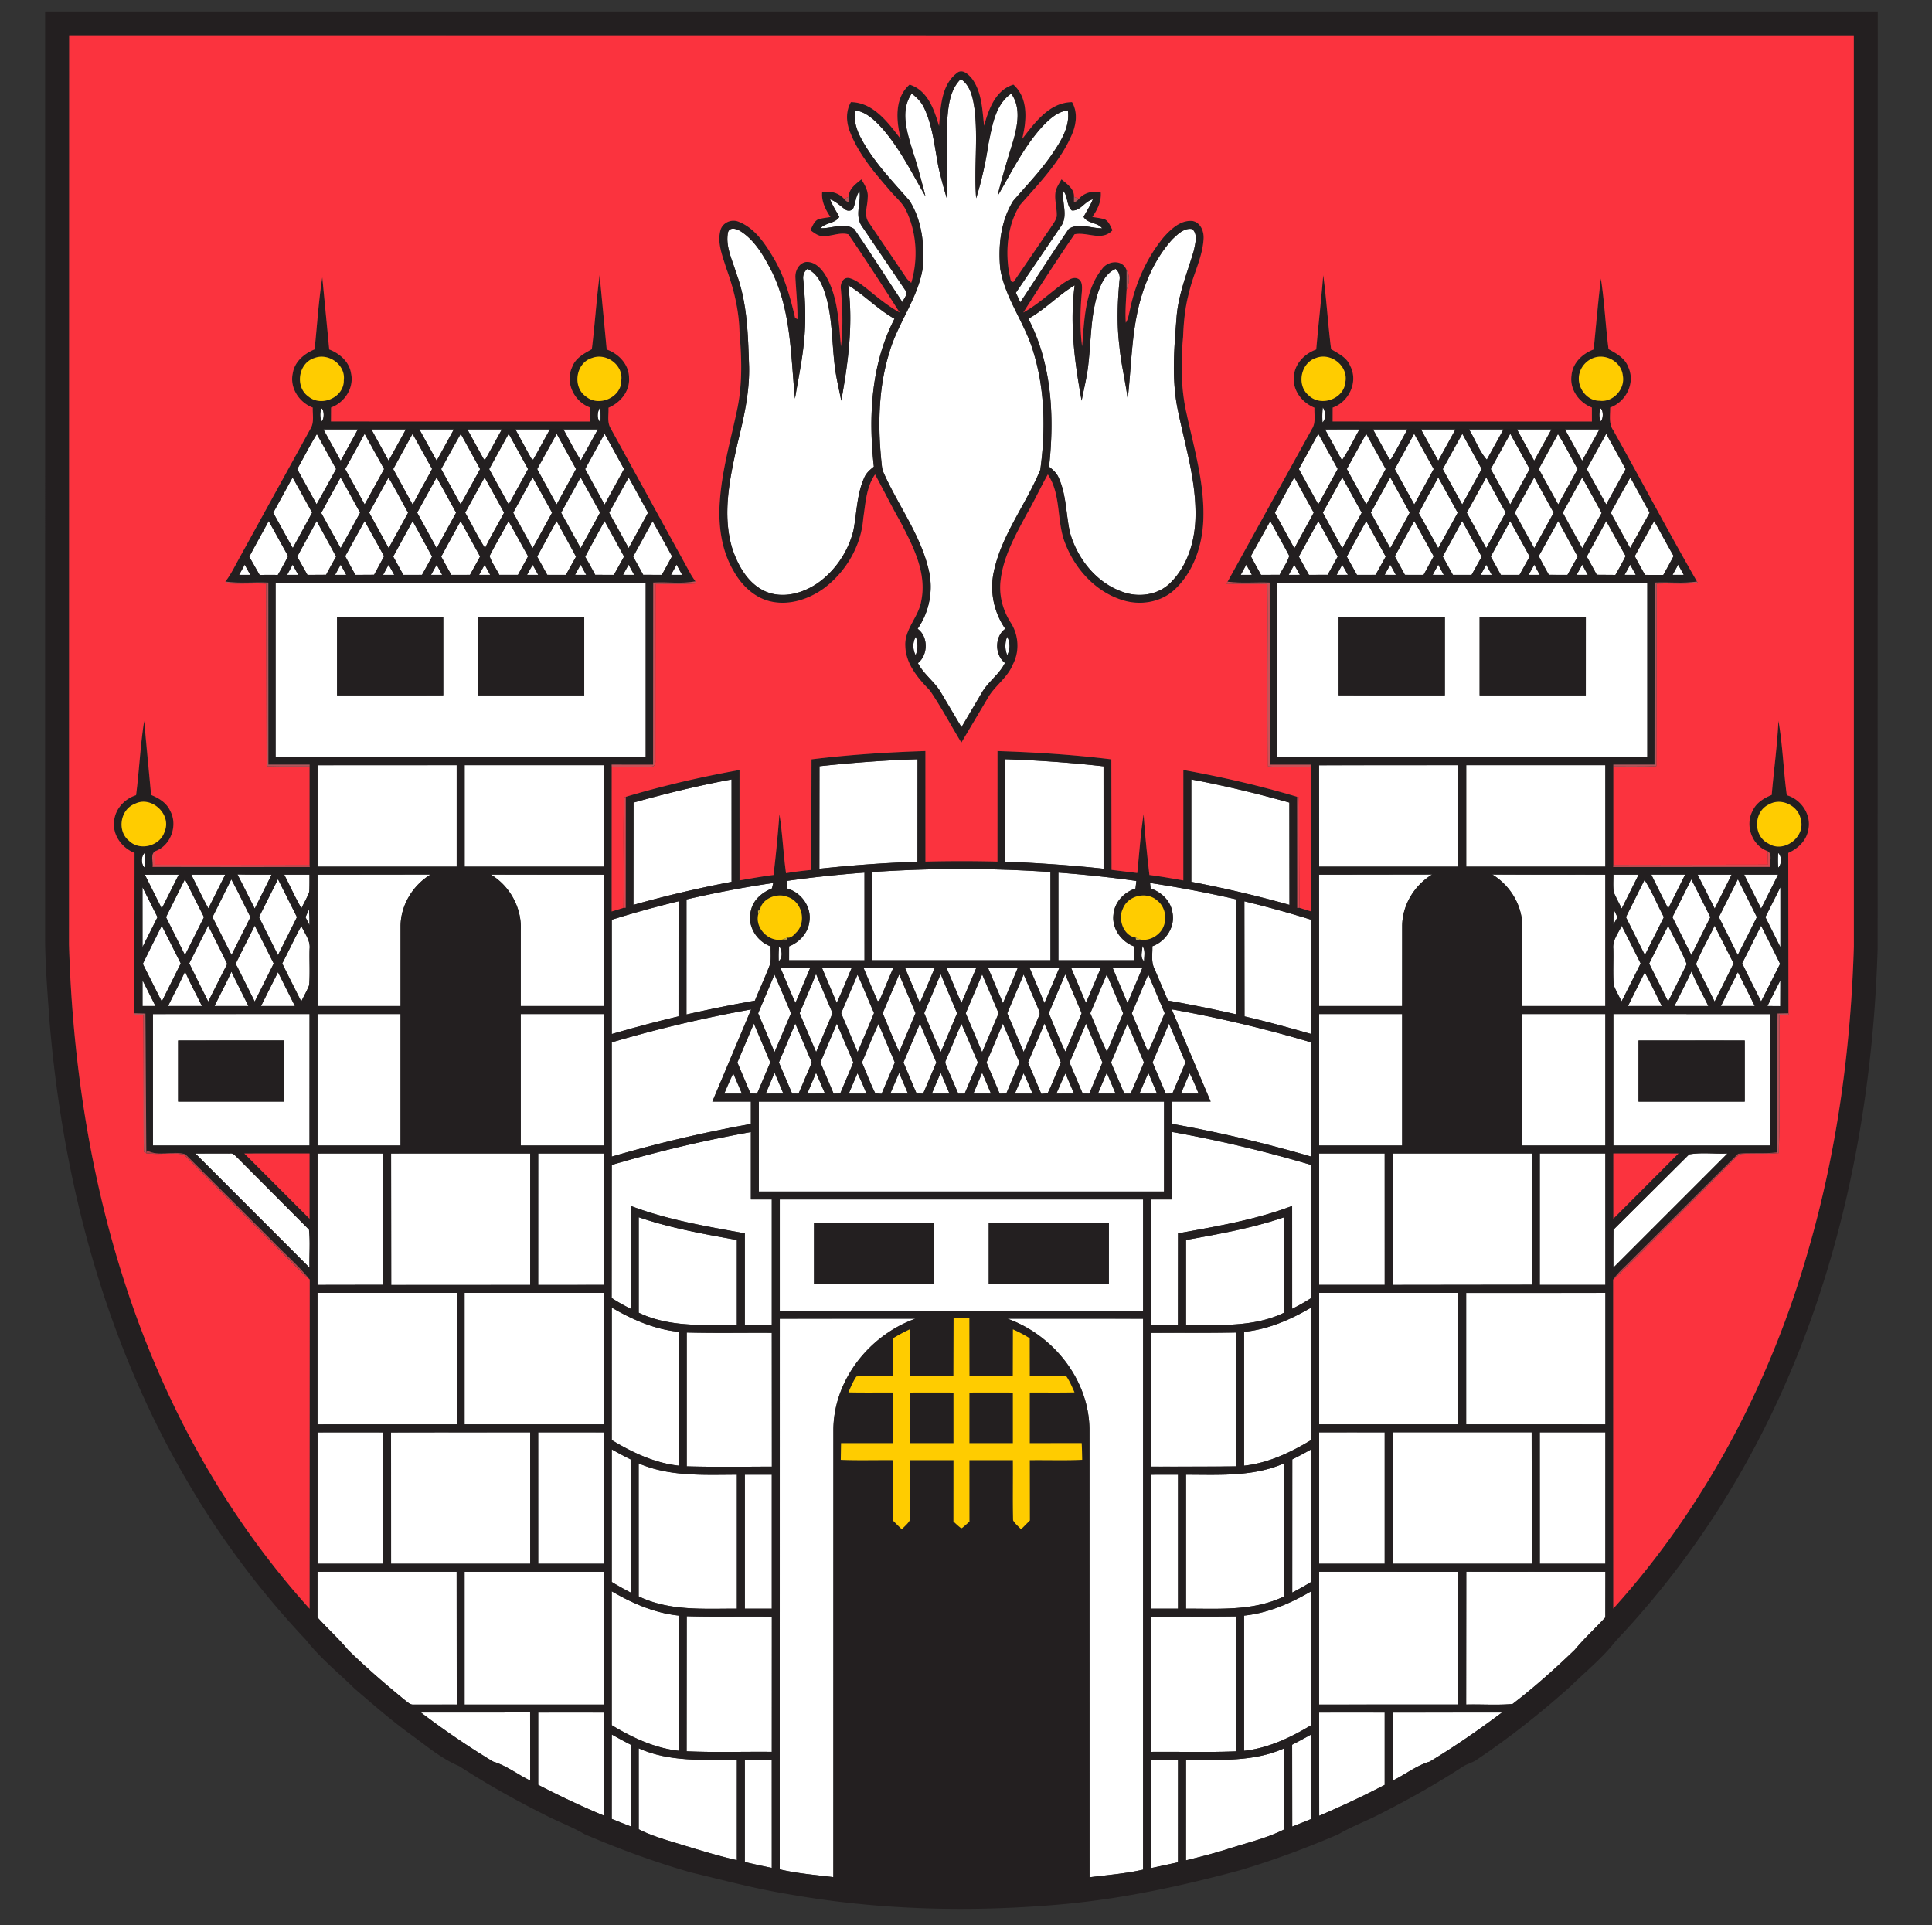 <svg xmlns="http://www.w3.org/2000/svg" width="1132" height="1128" viewBox="0 0 849 846"  xmlns:v="https://vecta.io/nano"><rect x="0" y="0" width="849" height="846" fill="#333333" stroke="none"/><g fill="#fff"><path d="M422.21 34.73c4.4 2.93 5.4 8.56 6.08 13.43 1.52 12.94-.32 25.98.67 38.96 2.48-7.91 4.23-16.01 5.46-24.2 1.66-7.75 2.89-16.94 9.95-21.79 4.39 6.09 2.76 14.07.88 20.77-2.49 8.05-4.94 16.11-6.93 24.31 6.1-10.35 11.38-21.36 19.49-30.35 3.11-3.33 6.72-6.76 11.44-7.39 1.02 6.82-2.71 13.05-6.37 18.45-5.13 7.73-11.63 14.39-17.66 21.39-5.47 8.84-6.62 19.63-5.67 29.79 2.08 12.6 10.18 23.01 14.07 35 5.6 17.13 5.95 35.61 3.53 53.34-6.24 15.25-17.1 28.62-20.47 45.02-1.82 8.58.1 17.69 5.08 24.88-4.73 3.36-4.71 11.48-.14 14.98-2.48 5.08-7.44 8.25-10.19 13.13l-8.91 15.1-9-15.18c-2.77-4.8-7.6-8-10.15-12.97 4.53-3.57 4.63-11.66-.14-15.06 5.14-7.38 6.96-16.79 4.95-25.56-3.53-15.63-13.5-28.63-19.9-43.08-.36-.84-.59-1.7-.71-2.6-1.89-16.77-1.77-34.09 3.28-50.33 3.68-12.72 12.44-23.53 14.61-36.75.92-10.15-.23-20.92-5.7-29.72-7.65-8.81-15.97-17.28-21.46-27.69-1.98-3.71-3.2-7.91-2.55-12.14 4.94.68 8.65 4.36 11.87 7.87 7.86 8.95 13.13 19.75 19.09 29.97-1.73-6.54-3.35-13.12-5.51-19.53-2.41-8.14-5.94-17.95-.55-25.66 2.33 1.74 4.4 3.88 5.58 6.57 3.81 8.23 4.5 17.4 6.27 26.18 1.05 4.44 2.21 8.85 3.55 13.21.74-11.04-.26-22.1.14-33.15.47-6.69.96-14.19 6.02-19.2zm-47.11 56.4c.92-2.38 1.01-5.08 2.6-7.18.77 5.12-2.21 10.76 1.04 15.44l19.04 28.08c1.63 1.71-.74 3.63-1.18 5.35l-21.22-32.18c-4.4-3.02-9.96-.12-14.8-.35 2.19-2.53 6.34-1.97 8.25-4.98-1.38-2.57-3.01-5.01-4.07-7.74 2.51.89 4.38 2.81 6.5 4.34 1.14 1.06 3.33.9 3.84-.78zm92.2-7.17c2.07 2.48 1.31 6.27 3.68 8.51 3.8.38 5.7-4.07 9.25-4.89-1.06 2.73-2.69 5.16-4.06 7.73 1.85 3.06 6.14 2.36 8.17 5.02-4.81.1-10.27-2.62-14.67.26-7.39 10.54-14.17 21.53-21.31 32.25l-1.95-4.18 19.83-29.24c3.28-4.68.27-10.33 1.06-15.46zm-147.37 18.11c.78-2.51 3.89-1.5 5.49-.47 6.52 4.16 10.39 11.23 13.85 17.92 8.44 17.29 8.2 36.94 10.07 55.65 1.68-9.99 3.86-19.94 4.35-30.09.42-7.37.01-14.75-.69-22.09-.3-1.86.33-3.65 1.8-4.83 5.17 2.43 7.12 8.25 8.53 13.36 2.41 9.36 2.3 19.11 3.42 28.66.56 5.38 1.93 10.62 2.93 15.92 3.04-16.7 5.33-33.81 3.05-50.76 7.19 4.34 12.99 10.63 20.35 14.73-10.32 19.91-11.51 43.11-9.07 65.02-1.68 1.33-3.38 2.77-4.21 4.81-3.31 7.3-3.27 15.48-4.77 23.22-2.29 9.24-7.94 17.65-15.72 23.15-6.42 4.4-14.91 6.82-22.41 3.87-7.88-3.2-12.44-11.18-15.04-18.86-4.66-15.19-1.13-31.19 2.2-46.26 2.75-11.15 5.38-22.46 5.12-34.02-.48-13.76-.73-27.85-5.63-40.91-1.71-5.83-4.87-11.79-3.62-18.02zm195.26 3.08c2.34-2.21 5.22-5.14 8.74-4.48 2.55 2.25 1.29 6.28.77 9.19-2.81 9.64-6.78 19.05-7.64 29.16-1.01 13.14-2.21 26.46.2 39.53 3.18 16.36 8.6 32.55 8.07 49.41-.34 10.27-3.63 20.97-11.13 28.29-5.52 5.4-14.15 6.46-21.2 3.75-11.36-4.09-19.6-14.56-22.82-25.97-1.79-7.99-1.52-16.52-4.97-24.1-.84-2.05-2.51-3.51-4.22-4.82 2.42-21.92 1.26-45.13-9.08-65.04 7.36-4.1 13.16-10.39 20.35-14.72-2.28 16.94.01 34.04 3.05 50.74 1.05-5.49 2.47-10.93 3-16.5 1.18-10.42.96-21.13 4.27-31.19 1.4-4.08 3.47-8.41 7.66-10.23 1.45 1.2 2.03 3 1.75 4.86-.94 9.67-1.28 19.44-.07 29.11.71 7.81 2.67 15.43 3.63 23.2 1.74-14.95 1.62-30.26 5.96-44.8 2.78-9.24 7.15-18.21 13.68-25.39zm-373.85 74.3c1.21.92 1.21 4.85-.05 5.7-.67-1.74-.76-4 .05-5.7zm122.53 6.17c-1.78-1.59-1.38-4.79-.12-6.63.22 2.2.22 4.42.12 6.63zm317.42-6.6c1.27 1.86 1.55 4.96-.13 6.66-.14-2.22-.13-4.45.13-6.66zm122.1.43c1.26.91 1.24 4.85-.04 5.68-.67-1.74-.71-3.97.04-5.68zm-561.26 9.26h15.14l-7.55 13.79-7.59-13.79zm21.08 0h15.15l-7.6 13.74-7.55-13.74zm21.09 0h15.15l-7.56 13.75-7.59-13.75zm21.09 0h15.15l-7.19 13.02-.68.18c-2.51-4.35-4.83-8.81-7.28-13.2zm21.1 0h15.15L234.31 202c-1.04-.32-1.28-1.54-1.85-2.32l-5.97-10.97zm21.09 0h15.14l-7.47 13.59c-2.86-4.35-5.1-9.06-7.67-13.59zm334.7.01l15.13-.01c-2.58 4.51-4.77 9.27-7.7 13.57l-7.43-13.56zm21.07-.01h15.15c-2.43 4.31-4.63 8.74-7.19 12.97l-.63.31c-2.53-4.38-4.86-8.87-7.33-13.28zm21.09 0h15.16l-7.57 13.75-7.59-13.75zm21.1 0h15.15L653.37 202c-3.37-3.74-5.1-8.97-7.83-13.29zm21.09 0h15.15l-7.6 13.76-7.55-13.76zm21.09 0h15.14l-7.6 13.77-7.54-13.77zm-557.1 17.45c2.88-5.13 5.52-10.41 8.63-15.41l8.46 15.38-8.59 15.47-8.5-15.44zm21.09-.02l8.53-15.5 8.56 15.49-8.55 15.56-8.54-15.55zm29.59-15.49c2.95 5.09 5.68 10.31 8.58 15.44-2.76 5.29-5.84 10.41-8.5 15.76l-8.58-15.7 8.5-15.5zm12.58 15.48l8.6-15.47 8.5 15.49-8.56 15.55-8.54-15.57zm21.09.02l8.56-15.55 8.53 15.55-8.52 15.56-8.57-15.56zm21.09-.01l8.57-15.52 8.51 15.51-8.54 15.57-8.54-15.56zm21.08-.01l8.55-15.53 8.54 15.55-8.55 15.62-8.54-15.64zm322.17-15.53l8.54 15.5-8.54 15.59-8.54-15.55 8.54-15.54zm21.06.01l8.57 15.52-8.53 15.57-8.56-15.58 8.52-15.51zm21.07 0l8.59 15.53-8.54 15.57-8.56-15.57 8.51-15.53zm12.57 15.54l8.6-15.51 8.5 15.49-8.55 15.58-8.55-15.56zm21.1-.03l8.56-15.52 8.53 15.54-8.54 15.57-8.55-15.59zm29.52-15.37c3.17 4.97 5.75 10.27 8.66 15.4l-8.54 15.54-8.55-15.57 8.43-15.37zm12.65 15.38l8.55-15.52 8.54 15.54-8.54 15.54-8.55-15.56zm-568.7 3.69c2.96 5.1 5.69 10.33 8.58 15.47l-8.49 15.55c-2.98-5.11-5.73-10.34-8.6-15.51l8.51-15.51zm21.1-.01c2.94 5.12 5.7 10.34 8.57 15.51l-8.55 15.56-8.54-15.45c2.75-5.26 5.7-10.4 8.52-15.62zm21.03.07c3.07 5.04 5.73 10.31 8.63 15.45l-8.54 15.56-8.55-15.59 8.46-15.42zm96.98 15.45l8.59-15.49 8.5 15.47-8.52 15.56-8.57-15.54zm292.52-.01l8.55-15.53 8.55 15.51-8.5 15.71-8.6-15.69zm113.99-15.53l8.54 15.53-8.54 15.57-8.55-15.56 8.55-15.54zm21.04.06c2.98 5.13 5.81 10.35 8.59 15.59-2.92 5.1-5.69 10.3-8.54 15.44l-8.55-15.56 8.5-15.47zm12.59 15.46l8.61-15.47 8.48 15.48-8.59 15.53-8.5-15.54zm-524.5-.02l8.55-15.5 8.55 15.53-8.55 15.57-8.55-15.6zm21.09.03l8.55-15.53 8.55 15.52c-2.74 5.21-5.83 10.24-8.36 15.56-3.15-4.87-5.8-10.41-8.74-15.55zm21.1.01l8.54-15.54 8.55 15.51-8.55 15.59-8.54-15.56zm21.07-.02l8.56-15.53 8.54 15.49-8.53 15.6-8.57-15.56zm334.71-.02l8.55-15.51 8.54 15.54-8.54 15.63-8.55-15.66zm21.09.01l8.55-15.51 8.54 15.54-8.55 15.55-8.54-15.58zm21.09.24c2.67-5.34 5.7-10.5 8.54-15.75l8.55 15.53-8.55 15.57-8.54-15.35zm21.08-.22l8.55-15.53 8.55 15.43c-2.76 5.28-5.71 10.44-8.55 15.67l-8.55-15.57zm-535.02 19.34c2.72-5.3 5.7-10.45 8.54-15.69l8.53 15.44c-1.43 2.8-2.94 5.55-4.52 8.26a192.51 192.51 0 0 0-7.97.02c-1.59-2.64-3.04-5.36-4.58-8.03zm71.8-15.69l8.54 15.63-4.43 8.03-8.19.01-4.46-8.06 8.54-15.61zm21.08 0l8.56 15.61-4.45 8.05-8.2.01-4.44-8.02c2.76-5.26 5.7-10.43 8.53-15.65zm21.04.02c2.96 5.11 5.7 10.35 8.6 15.49l-4.45 8.15h-8.19c-1.36-2.78-3.33-5.33-4.28-8.27 2.61-5.21 5.64-10.19 8.32-15.37zm12.6 15.63c2.76-5.26 5.7-10.43 8.54-15.65l8.53 15.68c-1.52 2.64-2.98 5.31-4.44 7.99-2.73 0-5.47 0-8.2-.01l-4.43-8.01zm21.09.06c2.71-5.31 5.7-10.47 8.53-15.72l8.56 15.63-4.48 8.06-8.2-.03c-1.42-2.68-2.87-5.34-4.41-7.94zm313.61-.08l8.57-15.62 8.52 15.63-4.44 8.01-8.19.02-4.46-8.04zm29.62-15.64l8.56 15.64-4.45 8.03-8.18.01-4.46-8.01c2.74-5.28 5.71-10.43 8.53-15.67zm12.56 15.53l8.55-15.53 8.54 15.5-4.46 8.18c-2.73 0-5.46 0-8.19-.01l-4.44-8.14zm29.61-15.52l8.55 15.69-4.43 7.98c-2.74 0-5.48 0-8.21-.01l-4.45-8.05 8.54-15.61zm21.09.01l8.56 15.61-4.47 8.05c-2.73 0-5.47 0-8.19-.01l-4.43-8.04 8.53-15.61zm54.74 15.44l8.54-15.44 8.53 15.37-4.53 8.32-8.04-.02-4.5-8.23zm-587.76.23c2.74-5.28 5.7-10.45 8.54-15.68l8.54 15.66c-1.51 2.62-2.97 5.28-4.39 7.97l-8.2.05-4.49-8zm21.09-.23l8.54-15.45 8.55 15.47-4.4 8.16-8.21.05-4.48-8.23zm126.52.2l8.57-15.59 8.52 15.44-4.48 8.18-8.19-.04-4.42-7.99zm271.45-.2l8.54-15.44 8.34 15.33c-.88 2.93-2.89 5.5-4.22 8.3l-8.18.04-4.48-8.23zm126.52-.06c2.96-5.07 5.67-10.27 8.55-15.39l8.54 15.64-4.48 8.03c-2.73 0-5.45 0-8.17-.02-1.52-2.73-3.04-5.46-4.44-8.26zm21.09.26c2.76-5.26 5.69-10.43 8.54-15.65l8.54 15.39c-1.41 2.82-2.93 5.57-4.5 8.3l-8.19-.06a268.59 268.59 0 0 0-4.39-7.98zm-592.22 8.02l2.47-4.49 2.46 4.49c-1.65-.01-3.29-.01-4.93 0zm23.54-4.5l2.46 4.5c-1.64-.01-3.28-.01-4.91 0l2.45-4.5zm18.64 4.5l2.46-4.49 2.45 4.49c-1.64-.01-3.28-.01-4.91 0zm23.53-4.48l2.47 4.47-4.91.01 2.44-4.48zm18.64 4.48l2.46-4.45 2.45 4.44-4.91.01zm21.1 0l2.46-4.48 2.44 4.47-4.9.01zm21.07-.01l2.49-4.45 2.44 4.47-4.93-.02zm23.56-4.48l2.46 4.49-4.92-.01 2.46-4.48zm18.63 4.48l2.46-4.48 2.45 4.49-4.91-.01zm21.08 0l2.46-4.48 2.45 4.49-4.91-.01zm252.81-4.48l2.46 4.48-4.91.01 2.45-4.49zm21.07.01l2.48 4.47-4.92.01 2.44-4.48zm21.1 0l2.47 4.47-4.93.01 2.46-4.48zm18.64 4.47l2.46-4.47 2.45 4.48-4.91-.01zm21.1 0l2.45-4.48 2.42 4.49-4.87-.01zm23.52-4.48l2.47 4.5-4.88-.02 2.41-4.48zm18.64 4.48l2.48-4.47 2.44 4.49-4.92-.02zm21.09 0l2.46-4.48 2.45 4.49-4.91-.01zm21.08.01l2.47-4.49 2.45 4.49c-1.64 0-3.29-.01-4.92 0z"/><path d="M734.99 252.64l2.47-4.49 2.46 4.49a405.08 405.08 0 0 0-4.93 0zm-613.89 3.5l162.65.01v76.6H121.1v-76.61M148.12 271v34.57l46.67-.01v-34.55l-46.67-.01m61.94 0l.01 34.57h46.67v-34.56l-46.68-.01zm351.18-14.85l162.66-.01v76.62c-54.22-.01-108.44 0-162.66-.01v-76.6m27.01 14.86l.01 34.55 46.66.01.01-34.57c-15.56 0-31.12-.01-46.68.01m61.96 0v34.56h46.66l.01-34.57-46.67.01zm-247.85 16.91c-1.3-2.54-1.39-5.61.08-8.1.96 2.63 1.03 5.5-.08 8.1zm40.2-8.1c1.45 2.49 1.39 5.57.05 8.09-1.08-2.6-1.03-5.46-.05-8.09zm-82.45 56.9c14.32-1.54 28.69-2.63 43.09-3.08l-.03 45.06c-14.4.48-28.78 1.54-43.11 3.08l.05-45.06zm81.68-3.09c14.41.48 28.81 1.51 43.14 3.13l.01 45.01c-14.35-1.56-28.76-2.5-43.17-3.13l.02-45.01zm-302.26 2.64l61.15-.01v44.59h-61.14l-.01-44.58zm64.65-.02h61.14l.01 44.6h-61.15v-44.6zm375.46.05l61.18-.05v44.6h-61.15l-.03-44.55zm64.67-.05h61.14l.01 44.6c-20.39-.01-40.77 0-61.15 0v-44.6zM278.4 352.7c14.2-4 28.57-7.48 43.08-10.18l.01 45c-14.51 2.77-28.92 6.13-43.14 10.14l.05-44.96zm245.11-10.18c14.52 2.7 28.88 6.18 43.09 10.17l.05 44.97c-14.22-4.02-28.63-7.37-43.14-10.15v-44.99zM63.57 381.28c-1.62-1.39-1.62-5.03-.01-6.46a51.57 51.57 0 0 1 .01 6.46zm717.84-6.48c1.63 1.44 1.57 5.03.01 6.53a44.48 44.48 0 0 1-.01-6.53zm-398.03 8.4c26.04-1.77 52.2-1.76 78.24 0l.01 38.78h-78.26l.01-38.78zm-319.72 1.18l14.89-.03-7.46 14.9-7.43-14.87zm20.38-.02h14.94l-7.41 14.83c-2.67-4.86-5.01-9.89-7.53-14.83zm20.29-.1c5.01.14 10.01.09 15.02.09-2.38 5.02-4.94 9.96-7.41 14.93l-7.61-15.02zm20.57.1h11.11l-.11 7.56c-.9 2.52-2.3 4.82-3.44 7.23-2.77-4.8-5.03-9.87-7.56-14.79zm14.63.01l49.69-.06c-7.81 4.73-13.12 13.43-13.19 22.63v35.18h-36.49l-.01-57.75zm76.16-.04l49.67.04-.03 57.75h-36.5l.01-33.13c.56-9.86-4.7-19.59-13.15-24.66zm129.97 2.8c11.36-1.63 22.79-2.8 34.23-3.67l.01 38.54c-11.05 0-22.1-.01-33.15-.02l.01-6.1c4.53-1.83 8.29-5.78 8.89-10.76 1.1-6.48-3.44-12.81-9.61-14.63l-.38-3.36zm119.44-3.67c11.45.87 22.89 2.06 34.27 3.67l-.39 3.34c-5.06 1.6-9.22 6.02-9.67 11.43-.78 6.1 3.37 11.84 8.96 13.96l.01 6.12H465.1v-38.52zm114.54.91l49.7-.07c-7.8 4.74-13.12 13.42-13.16 22.62l-.02 35.2h-36.48l-.04-57.75zm76.13-.07l49.69.07v57.75h-36.49l-.01-35.12c-.03-9.23-5.36-17.95-13.19-22.7zm53.22.06l11.1-.01-7.45 14.92-3.51-7.22c-.33-2.55-.14-5.13-.14-7.69zm16.67-.02h14.87l-7.47 14.95-7.4-14.95zm20.35.02h14.94l-7.44 14.92-7.5-14.92zm20.44-.01l14.92.01-7.46 14.93-7.46-14.94zm-685.18 2.04l8.37 16.65-8.35 16.68-8.34-16.68 8.32-16.65zm20.38.04c2.98 5.44 5.59 11.08 8.42 16.6l-8.31 16.62c-2.9-5.48-5.58-11.08-8.38-16.61l8.27-16.61zm12.16 16.6l8.35-16.67 8.34 16.67-8.34 16.7-8.35-16.7zm608.86-16.35c3.33 5.17 5.62 10.93 8.51 16.36l-8.34 16.68-8.34-16.68 8.17-16.36zm20.56-.26c2.9 5.48 5.58 11.08 8.38 16.62l-8.35 16.68-8.34-16.68 8.31-16.62zm20.47-.06l8.34 16.68-8.4 16.62-8.29-16.63 8.35-16.67zm-258.33 1.65c12.74 1.94 25.41 4.33 37.97 7.23v50.54c-9.98-2.28-20.01-4.32-30.09-6.08l-5.86-13.81c-1.64-3.11-.88-6.7-.99-10.05 5.89-2.14 10.07-8.45 8.83-14.76-.73-5.12-4.81-9.05-9.58-10.64l-.28-2.43zm-203.7 7.23c12.61-2.86 25.32-5.39 38.13-7.2l-.57 2.37c-4.22 1.75-8.15 4.89-9.19 9.56-1.94 6.59 2.32 13.65 8.61 15.92-.04 2.53.2 5.1-.16 7.62-2.07 5.49-4.56 10.8-6.76 16.24-10.07 1.78-20.1 3.8-30.07 6.07l.01-50.58zm-239.06-5.36l6.6 13.17-6.59 13.16-.01-26.33zm713.17 13.16l6.6-13.17v26.37l-6.6-13.2zm-506.94 1.14c9.68-3.03 19.47-5.72 29.33-8.11l-.01 50.58c-9.84 2.34-19.61 4.95-29.32 7.76v-50.23zm277.99-8.11c9.86 2.4 19.65 5.08 29.33 8.1v50.23c-9.7-2.79-19.43-5.48-29.27-7.74l-.06-50.59zm-411.06 3.54c.22 2.3.25 4.62.21 6.93l-1.73-3.47 1.52-3.46zm573.32-.07l1.69 3.53-1.77 3.2.08-6.73zM62.75 423.56c2.7-5.63 5.55-11.18 8.34-16.76l8.34 16.58-8.34 16.76-8.34-16.58zm28.74-16.78l8.36 16.84c-2.88 5.46-5.54 11.04-8.35 16.53l-8.33-16.83c2.87-5.47 5.55-11.02 8.32-16.54zm32.53 16.6c2.89-5.46 5.42-11.1 8.42-16.49 1.38 3.29 4.04 6.32 3.61 10.11-.15 5.29.21 10.61-.18 15.89-.95 2.5-2.33 4.8-3.47 7.21-2.88-5.52-5.64-11.11-8.38-16.72zM708.95 417c-.42-3.82 2.19-6.9 3.71-10.16l8.31 16.56-8.4 16.67c-1.14-2.4-2.5-4.69-3.44-7.17-.4-5.28-.04-10.61-.18-15.9zm44.5-10.2l8.38 16.53c-2.69 5.66-5.56 11.22-8.36 16.82l-8.16-16.46c2.21-5.8 5.53-11.22 8.14-16.89zm12.12 16.52c2.87-5.46 5.54-11.03 8.34-16.54l8.34 16.78-8.34 16.53-8.34-16.77zm-660.72-2.43l7.09-14.11 8.34 16.64-8.34 16.73-7.75-15.48c-1.07-1.26.23-2.59.66-3.78zm619.86 2.55l8.35-16.65c2.62 5.66 5.98 11.09 8.15 16.9-2.57 5.55-5.45 10.96-8.15 16.45l-8.35-16.7zm-382.33-7.62c1.38 1.66 1.63 5.2-.18 6.55-.08-2.19-.07-4.38.18-6.55zm160.41 6.57c-2.02-1.54-.71-4.54-.79-6.7 1.46 1.92.74 4.47.79 6.7zm-159.76 3.08l12.96-.01-6.42 15.26c-2.34-5.01-4.36-10.17-6.54-15.25zm18.24-.01h12.96c-2.17 5.09-4.19 10.24-6.54 15.25l-6.42-15.25zm18.25.01l12.96.06c-2.1 4.73-3.95 9.58-6.1 14.29l-.72.12c-2.15-4.78-4.07-9.66-6.14-14.47zm18.24-.01h12.98l-6.53 15.25-6.45-15.25zm18.24 0h12.98l-6.5 15.37-6.48-15.37zm18.24 0h12.98l-6.47 15.38-6.51-15.38zm36.52.01l12.95-.01-6.51 15.25-6.44-15.24zm18.23-.01h12.97l-6.46 15.44-6.51-15.44zm-36.49.01h12.97l-6.49 15.34-6.48-15.34zM81.34 426.9c2.18 5.21 4.97 10.13 7.4 15.22H73.86c2.47-5.09 5.14-10.08 7.48-15.22zm12.93 15.22c2.45-5.05 5.14-9.99 7.43-15.11 2.38 5.08 5 10.05 7.46 15.11H94.27zm27.89-14.9l7.44 14.9c-4.97 0-9.93.01-14.89-.01l7.45-14.89zm265.74 18.02l7.24-17 7.21 16.98-7.18 17c-2.62-5.57-4.88-11.31-7.27-16.98zm61.94-17.01l6.28 14.72c.41 1.14 1.22 2.4.43 3.6l-6.71 15.74-7.21-17.01 7.21-17.05zm272.93-.92c2.68 4.84 5.01 9.87 7.52 14.81h-14.9l7.38-14.81zm20.55-.44c2.14 5.23 4.96 10.15 7.4 15.25h-14.89c2.46-5.1 5.16-10.09 7.49-15.25zm12.93 15.25l7.45-14.92 7.43 14.92h-14.88zm-415.9-13.85c2.53 5.62 4.81 11.35 7.26 17l-7.24 17.1-7.21-17.06 7.19-17.04zm11.05 17l7.21-17.28c2.31 5.8 4.81 11.52 7.25 17.26l-7.21 17.1-7.25-17.08zm25.43-16.93c2.6 5.54 4.76 11.27 7.27 16.85-2.32 5.76-4.79 11.46-7.22 17.18l-7.23-17.12 7.18-16.91zm36.54-.31c2.29 5.8 4.8 11.5 7.22 17.24l-7.15 17.02c-2.63-5.59-4.89-11.35-7.3-17.03l7.23-17.23zm18.25.17l7.22 17.09-7.24 17.11-7.21-17.11 7.23-17.09zm29.26 17.04l7.22-17.07 7.23 17.09-7.17 16.92c-2.68-5.53-4.88-11.28-7.28-16.94zm18.24.06l7.23-17.11 7.23 17.1-7.15 16.99c-2.65-5.57-4.86-11.33-7.31-16.98zm25.48-17.1l7.23 17.1c-2.47 5.62-4.61 11.4-7.33 16.91l-7.13-16.93 7.23-17.08zm-441.98 2.56l5.7 11.36c-1.9-.01-3.8 0-5.7 0v-11.36z"/><path d="M776.68 442.11l5.69-11.34-.04 11.38-5.65-.04zm-507.85 15.96c20.14-5.94 40.59-10.78 61.25-14.47l-17.05 40.5h16.94v9.83c-20.62 3.68-41.02 8.49-61.13 14.35l-.01-50.21zm246.06-14.52c20.68 3.68 41.14 8.55 61.28 14.52l-.01 50.2c-20.1-5.88-40.51-10.73-61.13-14.39v-9.78h16.98l-17.12-40.55zM67.2 445.64l68.83-.01-.01 57.76H67.21l-.01-57.75m11.08 11.59v26.87h46.68v-26.88l-46.68.01zm61.25-11.6h36.49v57.76l-36.49.01v-57.77zm89.3 0h36.5v57.76h-36.49l-.01-57.76zm350.85 0h36.48v57.76h-36.47l-.01-57.76zm89.29 0h36.49v57.77c-12.16 0-24.32 0-36.49-.01v-57.76zm40 0l68.82.01v57.75h-68.82v-57.76m11.07 11.6v26.87h46.67v-26.87c-15.56-.01-31.12 0-46.67 0zm-396.01 9.68l7.25-17.08 7.21 17.06-5.81 13.74-2.88-.06-5.77-13.66zm25.46-17.12l7.25 17.15-5.83 13.68c-.7 0-2.1 0-2.8-.01l-5.83-13.7 7.21-17.12zm18.25.04l7.25 17.07-5.77 13.67-2.88.06-5.81-13.72 7.21-17.08zm11.04 17.07c2.44-5.65 4.66-11.38 7.27-16.95l7.17 16.95-5.81 13.79-2.73-.16c-2.24-4.42-3.9-9.11-5.9-13.63zm18.24.01l7.24-17.09 7.21 17.08-5.81 13.73-2.88-.07-5.76-13.65zm25.46-17.11l7.24 17.1-5.82 13.71-2.79.02-5.04-11.73c-.36-.99-1.04-2.05-.35-3.06l6.76-16.04zm18.22.06c2.53 5.63 4.83 11.36 7.27 17.04l-5.77 13.67-2.89.06-5.8-13.72 7.19-17.05zm11.06 17.03l7.22-17.08 7.22 17.1c-2 4.51-3.67 9.17-5.86 13.59l-2.75.21-5.83-13.82zm18.24.03l7.25-17.09 7.21 17.08-5.81 13.71-2.88-.04-5.77-13.66zm25.46-17.11l7.25 17.08-5.86 13.74c-.69 0-2.08-.01-2.78-.01l-5.83-13.69 7.22-17.12zm18.23.01l7.26 17.08-5.74 13.64-2.91.1-5.81-13.76 7.2-17.06zm-195.44 30.79l3.97-8.93 3.82 8.93c-2.6-.01-5.2-.01-7.79 0zm18.24 0l3.9-9.22 3.86 9.21-7.76.01zm22.12-9.2l3.93 9.15-7.8.05 3.87-9.2zm18.21.23c1.48 2.91 2.7 5.95 3.95 8.97a1008.81 1008.81 0 0 0-7.78 0l3.83-8.97zm14.41 8.96l3.89-9.12 3.9 9.13-7.79-.01zm18.25.01l3.9-9.21 3.88 9.2-7.78.01zm22.12-9.21l3.89 9.21-7.76-.01 3.87-9.2zm18.19.24c1.49 2.91 2.7 5.95 3.95 8.97a1006.22 1006.22 0 0 0-7.77 0l3.82-8.97zm14.42 8.97l3.99-8.89 3.8 8.89c-2.6-.01-5.2-.01-7.79 0zm18.25 0l3.9-9.21 3.88 9.2-7.78.01zm18.26-.01l3.93-9.12 3.82 9.13-7.75-.01zm22.05-8.96c1.51 2.9 2.72 5.94 3.97 8.97-2.6-.01-5.2-.01-7.79 0l3.82-8.97zm-189.31 12.47h178.08l-.01 39.5H333.46v-39.5zm-64.62 27.82c20.1-5.9 40.51-10.76 61.13-14.44v29.62h9.19v55.11c-3.95.01-7.91.02-11.86-.02l.01-40.2c-16.91-3.06-34-5.92-50.13-12.05l-.01 45.21c-2.88-1.45-5.71-3-8.39-4.78l.06-58.45zm246.19-14.49c20.63 3.67 41.04 8.55 61.13 14.49l.06 58.47c-2.7 1.76-5.52 3.32-8.39 4.76l-.01-45.2c-16.14 6.12-33.22 8.99-50.14 12.05l-.03 40.24-11.81-.02-.01-55.12h9.2v-29.67zM85.85 506.9l15.19.01c1.48-.31 2.35 1.04 3.31 1.87l31.43 31.57c.6 5.53.07 11.17.24 16.74L85.85 506.9zm53.68 0h28.82l.04 57.71-28.87.05.01-57.76zm32.33 0H233l-.01 57.77c-20.35 0-40.71-.03-61.07.02l-.06-57.79zm64.65 0h28.82l.01 57.75-28.84.01.01-57.76zm343.18 0h28.8l.01 57.75h-28.81V506.9zm32.31 0h61.14l.03 57.68-61.17.08V506.9zm64.65-.01h28.81l.01 57.76h-28.83l.01-57.76zm65.66.4c5.41-.95 11.25-.13 16.83-.39l-50.17 50.18.05-16.68 33.29-33.11zm-399.64 19.82h159.66v48.88c-53.22 0-106.44 0-159.66-.01v-48.87m15.04 10.39v26.81l52.78.01.01-26.83c-17.6 0-35.2-.01-52.79.01m76.79-.01v26.83l52.78-.01.01-26.81-52.79-.01zm-153.82-2.57c14 4.79 28.61 7.38 43.13 9.99v37.31c-14.48-.01-29.69 1.13-43.13-5.36v-41.94zm240.5 10c14.52-2.62 29.13-5.2 43.13-9.99l.01 41.92c-13.44 6.51-28.66 5.36-43.14 5.38v-37.31zm-381.67 23.24h61.2v57.77l-61.2.01v-57.78zm64.65 0h61.17v57.78h-61.17v-57.78zm375.54 0h61.14v57.78h-61.15l.01-57.78zm64.59.01l61.19-.01v57.78c-20.4-.01-40.8.01-61.19-.01v-57.76zm-375.45 6.45c9.05 5.3 18.9 9.6 29.44 10.64v58.84c-10.61-1.18-20.42-5.79-29.45-11.27l.01-58.21zm277.87 10.65c10.55-1.04 20.4-5.35 29.46-10.65v58.21c-9.03 5.47-18.85 10.11-29.46 11.27v-58.83zm-204.04-5.76l59.62-.01c-20.14 7.18-35.77 26.75-36.06 48.46l-.02 196.96c-7.89-.98-15.81-1.58-23.56-3.42l.02-241.99zm100.02-.02l59.64.02-.01 242.12c-7.76 1.77-15.67 2.35-23.54 3.36l-.03-197.03c-.26-21.72-15.92-41.29-36.06-48.47zm-140.91 6.08c12.46.33 24.92.06 37.38.15l.03 58.79c-12.47.03-24.95.23-37.41-.12v-58.82zm204.06.16l37.37-.16.01 58.82c-12.47.35-24.94.15-37.41.13l.03-58.79z"/><path d="M139.53 629.45h28.83l-.01 57.75h-28.82v-57.75zm32.31.04l61.14-.06.02 57.77h-61.14l-.02-57.71zm64.66-.05l28.83.01v57.75h-28.82l-.01-57.76zm343.19 0h28.8v57.76h-28.81l.01-57.76zm32.34-.03h61.04l.07 57.79h-61.15l.04-57.79zm64.61.03h28.83l-.01 57.76h-28.81l-.01-57.76zm-407.8 7.49l8.27 4.4.05 58.53a133.09 133.09 0 0 1-8.33-4.66l.01-58.27zm299.04 4.4l8.28-4.4.01 58.26a135 135 0 0 1-8.31 4.67l.02-58.53zm-287.23 1.75c13.63 5.9 28.67 5 43.17 4.97v58.88c-14.49-.04-29.73 1.14-43.16-5.41l-.01-58.44zm240.53 4.97c14.48 0 29.56.99 43.16-5.01v58.47c-13.43 6.56-28.67 5.38-43.16 5.42v-58.88zm-193.87 0h11.85v58.88h-11.85v-58.88zm178.52.01l11.85-.01v58.88h-11.85v-58.87zm-366.32 42.65l61.16-.02.04 58.39c-6.26-.02-12.52.04-18.77 0-1.66.23-2.82-1.1-4.02-1.96-8.59-7.04-17.01-14.29-24.95-22.05-4.19-5.04-9.07-9.44-13.46-14.3v-20.06zm64.65 0h61.17v58.37h-61.17v-58.37zm375.51-.01l61.17.02v58.35l-61.18.01.01-58.38zm64.62 58.37l.05-58.39 61.14.02-.03 20.07c-4.45 4.8-9.29 9.24-13.48 14.27-8.69 8.37-17.73 16.43-27.29 23.78-6.75.61-13.6.08-20.39.25zm-375.46-49.78c9.06 5.31 18.92 9.58 29.46 10.68l-.01 59.42c-10.61-1.16-20.42-5.79-29.45-11.25v-58.85zm277.88 10.69c10.54-1.11 20.4-5.38 29.46-10.69v58.85c-9.04 5.46-18.85 10.09-29.46 11.26v-59.42zm-244.93.27c12.46.36 24.94.02 37.4.2l-.02 59.41c-12.47-.14-24.97.31-37.43-.25l.05-59.36zm204.02.24l37.45-.16v59.31c-12.47.5-24.95.1-37.42.23l-.03-59.38zm-320.82 42.09l47.98-.02.03 29.92c-5.5-2.66-10.38-6.57-16.28-8.33-10.95-6.61-21.54-13.84-31.73-21.57zm51.53.01h28.82l.01 45.28c-9.81-4.08-19.41-8.64-28.83-13.52v-31.76zm343.16 0h28.82v31.78c-9.4 4.92-19.03 9.41-28.78 13.58l-.04-45.36zm32.33 0l48.02-.01c-10.26 7.67-20.81 14.99-31.79 21.59-5.89 1.75-10.74 5.68-16.23 8.33v-29.91z"/><path d="M268.85 762.24l8.33 4.49-.02 35.89-8.34-3.3.03-37.08zm298.97 4.48l8.33-4.48.03 37.13-8.32 3.32-.04-35.97zm-287.15 1.58c13.57 6.09 28.68 5.02 43.15 5.05l-.01 44.12c-10.39-2.4-20.53-5.7-30.72-8.77-4.23-1.35-8.47-2.75-12.41-4.83l-.01-35.57zm240.51 5.06c14.47-.03 29.58 1.03 43.15-5.06l-.02 35.65c-7.67 3.9-16.12 5.8-24.26 8.43-6.21 2.01-12.54 3.61-18.88 5.16l.01-44.18zm-193.87-.01l11.84-.01.01 47.52c-3.97-.79-7.92-1.64-11.86-2.58l.01-44.93zm178.49.08c3.95-.13 7.92-.08 11.88-.07l-.01 45.04-11.84 2.55-.03-47.52z"/></g><g fill="#231f20"><path d="M19.83 5.06h805.34l-.06 411.88c-2.34 77.9-19.28 156.49-57.3 225.04-15.8 28.68-35.25 55.33-57.76 79.12-5.79 7.46-13.2 13.41-19.92 19.99-12.95 11.57-26.57 22.42-41 32.09-1.8 1.37-4.07 1.83-5.99 2.98-12.68 8.27-25.93 15.63-39.47 22.39-5.19 2.49-10.57 4.6-15.53 7.54-14.05 6.04-28.41 11.37-43.06 15.76-25.25 6.83-50.92 12.39-77 14.87-40.57 3.75-81.72 2.8-121.87-4.36-14.28-2.32-28.26-6.12-42.32-9.43-16.02-4.55-31.68-10.32-46.98-16.87-4.77-2.81-9.92-4.86-14.91-7.22-13.8-6.83-27.3-14.3-40.21-22.7-7.81-3.26-14.34-8.85-21.13-13.8-8.64-6.23-16.66-13.24-24.73-20.17-7.26-7.09-15.25-13.52-21.52-21.55-20.29-21.51-38.09-45.37-52.88-70.98-35.66-61.21-54.08-131.28-59.83-201.56-.81-11.69-1.79-23.37-1.88-35.09l.01-407.93m10.49 409.99c2.01 68.36 15.18 137.12 44.45 199.23 15.81 33.64 36.38 65.08 61.28 92.7l.05-144.7c-5.11-6.3-11.38-11.57-16.95-17.47l-37.68-37.56c-5.36-1.72-11.72 1.21-16.77-1.64l-.4.72c-.75-20.28.02-40.61-.4-60.9l-4.84-.14.06-70.47c-5.54-2.21-9.75-7.84-8.98-13.96.47-5.41 4.6-9.81 9.65-11.42 1.41-10.85 1.84-21.83 3.57-32.64.7 10.88 2.08 21.69 3.04 32.54 3.42 1.39 6.83 3.47 8.38 6.98 3.47 6.31.33 15.25-6.52 17.71-2.38 1.36-.85 4.7-1.21 6.93l69.05.03-.08-.93.01-43.24.03-.82c-6.04-.01-12.08.01-18.12-.01l-.03-79.96c-6.28-.28-12.61.46-18.85-.46 2.59-3.39 4.38-7.27 6.47-10.96l30.88-56.14c1.76-2.8.91-6.23 1.03-9.34-5.96-2.26-10.21-8.66-8.78-15.09.79-5.12 5.03-8.66 9.6-10.51 1.1-10.55 1.73-21.17 3.37-31.65l3.05 31.69c4.58 1.78 8.78 5.35 9.58 10.44 1.43 6.42-2.78 12.87-8.77 15.08l-.04 6.13 113.95.01-.01-6.11c-6.99-2.49-11.2-10.88-7.96-17.8 1.41-3.96 5.2-5.96 8.64-7.85 1.35-10.83 2.02-21.75 3.43-32.57l3.11 32.68c5.29 1.89 9.78 6.56 9.82 12.43.4 5.92-3.81 10.97-9.04 13.18.18 2.91-.65 6.11.81 8.79l35.38 64.42a44.2 44.2 0 0 0 2.03 3.08c-6.09 1.18-12.38.18-18.55.54l-.06 80-18.23-.01.04 1-.02 63.54 5.19-1.6.97-.02.03-48.78c16.42-4.88 33.13-8.77 49.99-11.77l.01 48.52c4.97-.86 9.93-1.76 14.94-2.39 1.07-8.89 1.92-17.81 2.59-26.73 1.37 8.6 1.7 17.32 2.9 25.94 3.68-.62 7.38-1.08 11.09-1.43l.12-48.6c16.61-2.04 33.32-3.11 50.04-3.65l.01 48.58c10.55-.26 21.1-.27 31.65 0l.02-48.57c16.71.53 33.43 1.6 50.03 3.64l.09 48.57 11.3 1.38c.9-8.63 1.44-17.3 2.79-25.87.59 8.93 1.52 17.84 2.55 26.74 4.99.65 9.95 1.52 14.9 2.39l.01-48.53c16.87 3.02 33.59 6.89 50.01 11.78l.04 48.84.96-.05 5.19 1.61-.03-63.51.06-1.01-18.26-.01-.04-79.99c-6.15-.25-12.34.4-18.46-.39l37.03-67.11c1.81-2.78.94-6.23 1.11-9.35-5.24-2.17-9.45-7.25-9.05-13.15.04-5.87 4.54-10.55 9.83-12.45l3.08-32.66c1.47 10.8 2.07 21.71 3.46 32.51 3.14 1.94 6.87 3.58 8.34 7.28 3.73 6.95-.42 15.88-7.65 18.42l-.02 6.09 113.94.01-.01-6.13c-5.6-2.17-9.8-7.88-8.96-14.03.42-5.52 4.78-9.68 9.75-11.51l3.16-31.17c1.6 10.28 2.03 20.72 3.37 31.04 3.47 1.91 7.27 3.95 8.69 7.94 3.19 6.91-1.03 15.24-7.97 17.73.06 3.35-.73 7.05 1.34 9.99l36.81 66.47c-6.16.96-12.43.18-18.62.46l-.05 79.97-18.09.01.01 44.08-.08.91 69.02-.03c-.38-2.25 1.16-5.54-1.17-6.92-6.94-2.47-10.08-11.55-6.49-17.9 1.58-3.43 4.94-5.43 8.3-6.81.93-10.86 2.44-21.69 2.96-32.58 1.89 10.81 2.19 21.83 3.67 32.7 6.45 1.86 11.02 8.78 9.39 15.45-.86 4.66-4.57 8.07-8.75 9.93l.1 70.47-4.8.1c-.48 20.33.3 40.7-.39 61.02-5.6.72-11.31-.02-16.9.6-15.71 15.18-30.96 30.89-46.49 46.28-2.82 3.01-6.13 5.59-8.47 9.02l.06 144.58c40.6-44.94 69.33-99.94 85.86-158.05 12.46-43.16 18.53-88.02 19.86-132.87l-.02-400.45c-261.41.02-522.83.06-784.25-.02l-.07 399.54M138.2 157.32c-7.14 2.15-8.71 12.78-2.6 16.98 5.68 4.71 15.67.31 15.48-7.22.87-6.75-6.66-12.15-12.88-9.76m121.99-.02c-7.2 2.11-8.79 12.82-2.63 17.01 5.69 4.69 15.62.29 15.47-7.22.86-6.73-6.62-12.14-12.84-9.79m318.11.01c-6.78 2.16-8.66 12.04-3.14 16.51 5.27 5.1 15.39 1.59 16.04-5.84 1.43-7.05-6.26-13.25-12.9-10.67m121.94-.02c-2.93 1.08-5.3 3.61-6.1 6.63-1.64 5.69 2.79 12.29 8.85 12.2 5.97.75 11.27-5.25 10.14-11.07-.58-5.99-7.36-9.81-12.89-7.76m-558.9 22.16c-.81 1.7-.72 3.96-.05 5.7 1.26-.85 1.26-4.78.05-5.7m122.53 6.17c.1-2.21.1-4.43-.12-6.63-1.26 1.84-1.66 5.04.12 6.63m317.42-6.6c-.26 2.21-.27 4.44-.13 6.66 1.68-1.7 1.4-4.8.13-6.66m122.1.43c-.75 1.71-.71 3.94-.04 5.68 1.28-.83 1.3-4.77.04-5.68m-561.26 9.26l7.59 13.79 7.55-13.79a3820.33 3820.33 0 0 0-15.14 0m21.08 0l7.55 13.74c2.62-4.53 5.08-9.15 7.6-13.74a3825.38 3825.38 0 0 0-15.15 0m21.09 0l7.59 13.75 7.56-13.75a3825.38 3825.38 0 0 0-15.15 0m21.09 0l7.28 13.2c.17-.04.51-.13.68-.18 2.52-4.27 4.77-8.7 7.19-13.02a3825.38 3825.38 0 0 0-15.15 0m21.1 0l5.97 10.97c.57.78.81 2 1.85 2.32 2.53-4.38 4.87-8.87 7.33-13.29a3825.38 3825.38 0 0 0-15.15 0m21.09 0c2.57 4.53 4.81 9.24 7.67 13.59l7.47-13.59a3820.33 3820.33 0 0 0-15.14 0m334.7.01l7.43 13.56c2.93-4.3 5.12-9.06 7.7-13.57a2543.53 2543.53 0 0 0-15.13.01m21.07-.01l7.33 13.28.63-.31c2.56-4.23 4.76-8.66 7.19-12.97a3825.38 3825.38 0 0 0-15.15 0m21.09 0l7.59 13.75 7.57-13.75a3830.43 3830.43 0 0 0-15.16 0m21.1 0c2.73 4.32 4.46 9.55 7.83 13.29l7.32-13.29a3825.38 3825.38 0 0 0-15.15 0m21.09 0l7.55 13.76 7.6-13.76a3825.38 3825.38 0 0 0-15.15 0m21.09 0l7.54 13.77 7.6-13.77a3820.33 3820.33 0 0 0-15.14 0m-557.1 17.45l8.5 15.44c3-5.08 5.72-10.32 8.59-15.47l-8.46-15.38c-3.11 5-5.75 10.28-8.63 15.41m21.09-.02l8.54 15.55 8.55-15.56-8.56-15.49-8.53 15.5m29.59-15.49l-8.5 15.5 8.58 15.7c2.66-5.35 5.74-10.47 8.5-15.76l-8.58-15.44m12.58 15.48l8.54 15.57 8.56-15.55-8.5-15.49c-3 5.08-5.72 10.32-8.6 15.47m21.09.02l8.57 15.56 8.52-15.56-8.53-15.55-8.56 15.55m21.09-.01l8.54 15.56 8.54-15.57-8.51-15.51-8.57 15.52m21.08-.01l8.54 15.64 8.55-15.62-8.54-15.55-8.55 15.53m322.17-15.53l-8.54 15.54 8.54 15.55 8.54-15.59-8.54-15.5m21.06.01l-8.52 15.51 8.56 15.58 8.53-15.57-8.57-15.52m21.07 0l-8.51 15.53 8.56 15.57 8.54-15.57-8.59-15.53m12.57 15.54l8.55 15.56 8.55-15.58-8.5-15.49c-2.96 5.12-5.74 10.34-8.6 15.51m21.1-.03l8.55 15.59 8.54-15.57-8.53-15.54-8.56 15.52m29.52-15.37l-8.43 15.37 8.55 15.57 8.54-15.54c-2.91-5.13-5.49-10.43-8.66-15.4m12.65 15.38l8.55 15.56 8.54-15.54-8.54-15.54-8.55 15.52m-568.7 3.69l-8.51 15.51 8.6 15.51 8.49-15.55-8.58-15.47m21.1-.01l-8.52 15.62 8.54 15.45 8.55-15.56-8.57-15.51m21.03.07l-8.46 15.42 8.55 15.59 8.54-15.56c-2.9-5.14-5.56-10.41-8.63-15.45m96.98 15.45l8.57 15.54 8.52-15.56-8.5-15.47c-2.98 5.1-5.73 10.33-8.59 15.49m292.52-.01l8.6 15.69c2.67-5.32 5.7-10.45 8.5-15.71l-8.55-15.51-8.55 15.53m113.99-15.53l-8.55 15.54 8.55 15.56 8.54-15.57-8.54-15.53m21.04.06l-8.5 15.47 8.55 15.56 8.54-15.44-8.59-15.59m12.59 15.46l8.5 15.54c2.95-5.13 5.73-10.35 8.59-15.53l-8.48-15.48c-3.01 5.08-5.72 10.32-8.61 15.47m-524.5-.02l8.55 15.6 8.55-15.57-8.55-15.53-8.55 15.5m21.09.03c2.94 5.14 5.59 10.68 8.74 15.55 2.53-5.32 5.62-10.35 8.36-15.56l-8.55-15.52-8.55 15.53m21.1.01l8.54 15.56 8.55-15.59-8.55-15.51-8.54 15.54m21.07-.02l8.57 15.56 8.53-15.6-8.54-15.49-8.56 15.53m334.71-.02l8.55 15.66 8.54-15.63-8.54-15.54-8.55 15.51m21.09.01l8.54 15.58 8.55-15.55-8.54-15.54-8.55 15.51m21.09.24c2.98 5.04 5.68 10.24 8.54 15.35l8.55-15.57-8.55-15.53c-2.84 5.25-5.87 10.41-8.54 15.75m21.08-.22l8.55 15.57 8.55-15.67c-2.94-5.1-5.68-10.3-8.55-15.43l-8.55 15.53m-535.02 19.34l4.58 8.03a192.51 192.51 0 0 1 7.97-.02c1.58-2.71 3.09-5.46 4.52-8.26l-8.53-15.44-8.54 15.69m71.8-15.69l-8.54 15.61 4.46 8.06 8.19-.01 4.43-8.03-8.54-15.63m21.08 0l-8.53 15.65 4.44 8.02 8.2-.01 4.45-8.05-8.56-15.61m21.04.02c-2.68 5.18-5.71 10.16-8.32 15.37.95 2.94 2.92 5.49 4.28 8.27h8.19l4.45-8.15-8.6-15.49m12.6 15.63c1.51 2.64 2.98 5.32 4.43 8.01l8.2.01 4.44-7.99c-2.72-5.3-5.7-10.45-8.53-15.68l-8.54 15.65m21.09.06c1.54 2.6 2.99 5.26 4.41 7.94l8.2.03 4.48-8.06-8.56-15.63-8.53 15.72m313.61-.08l4.46 8.04 8.19-.02 4.44-8.01-8.52-15.63-8.57 15.62m29.62-15.64l-8.53 15.67 4.46 8.01 8.18-.01 4.45-8.03-8.56-15.64m12.56 15.53l4.44 8.14 8.19.01 4.46-8.18-8.54-15.5-8.55 15.53m29.61-15.52l-8.54 15.61 4.45 8.05 8.21.01 4.43-7.98c-2.73-5.29-5.69-10.47-8.55-15.69m21.09.01l-8.53 15.61 4.43 8.04 8.19.01 4.47-8.05-8.56-15.61m54.74 15.44c1.43 2.78 2.94 5.52 4.5 8.23l8.04.02c1.6-2.72 3.12-5.49 4.53-8.32-2.95-5.06-5.67-10.25-8.53-15.37l-8.54 15.44m-587.76.23l4.49 8 8.2-.05c1.42-2.69 2.88-5.35 4.39-7.97-2.76-5.27-5.7-10.44-8.54-15.66l-8.54 15.68m21.09-.23c1.43 2.77 2.94 5.5 4.48 8.23l8.21-.05 4.4-8.16-8.55-15.47-8.54 15.45m126.52.2c1.52 2.64 2.98 5.3 4.42 7.99l8.19.04 4.48-8.18-8.52-15.44-8.57 15.59m271.45-.2c1.43 2.77 2.94 5.5 4.48 8.23l8.18-.04c1.33-2.8 3.34-5.37 4.22-8.3-2.64-5.19-5.58-10.21-8.34-15.33l-8.54 15.44m126.52-.06c1.4 2.8 2.92 5.53 4.44 8.26l8.17.02 4.48-8.03-8.54-15.64-8.55 15.39m21.09.26a268.59 268.59 0 0 1 4.39 7.98l8.19.06c1.57-2.73 3.09-5.48 4.5-8.3-2.96-5.07-5.68-10.27-8.54-15.39l-8.54 15.65m-592.22 8.02H110l-2.46-4.49-2.47 4.49m23.54-4.5l-2.45 4.5h4.91l-2.46-4.5m18.64 4.5h4.91l-2.45-4.49-2.46 4.49m23.53-4.48l-2.44 4.48 4.91-.01-2.47-4.47m18.64 4.48l4.91-.01-2.45-4.44-2.46 4.45m21.1 0l4.9-.01-2.44-4.47-2.46 4.48m21.07-.01l4.93.02-2.44-4.47-2.49 4.45m23.56-4.48l-2.46 4.48 4.92.01-2.46-4.49m18.63 4.48l4.91.01-2.45-4.49-2.46 4.48m21.08 0l4.91.01-2.45-4.49-2.46 4.48m252.81-4.48l-2.45 4.49 4.91-.01-2.46-4.48m21.07.01l-2.44 4.48 4.92-.01-2.48-4.47m21.1 0l-2.46 4.48 4.93-.01-2.47-4.47m18.64 4.47l4.91.01-2.45-4.48-2.46 4.47m21.1 0l4.87.01-2.42-4.49-2.45 4.48m23.52-4.48l-2.41 4.48 4.88.02-2.47-4.5m18.64 4.48l4.92.02-2.44-4.49-2.48 4.47m21.09 0l4.91.01-2.45-4.49-2.46 4.48m21.08.01h4.92l-2.45-4.49-2.47 4.49m21.08 0h4.93l-2.46-4.49-2.47 4.49m-613.89 3.5v76.61h162.65v-76.6l-162.65-.01m440.14.01v76.6l162.66.01v-76.62l-162.66.01m-201.13 80.57l-.05 45.06c14.33-1.54 28.71-2.6 43.11-3.08l.03-45.06c-14.4.45-28.77 1.54-43.09 3.08m81.68-3.09l-.02 45.01c14.41.63 28.82 1.57 43.17 3.13l-.01-45.01c-14.33-1.62-28.73-2.65-43.14-3.13m-302.26 2.64l.01 44.58h61.14v-44.59c-20.39 0-40.77-.02-61.15.01m64.65-.02v44.6h61.15l-.01-44.6h-61.14m375.46.05l.03 44.55h61.15v-44.6c-20.4.04-40.79-.06-61.18.05m64.67-.05v44.6h61.15l-.01-44.6h-61.14M278.4 352.7l-.05 44.96c14.22-4.01 28.63-7.37 43.14-10.14l-.01-45c-14.51 2.7-28.88 6.18-43.08 10.18m245.11-10.18v44.99c14.51 2.78 28.92 6.13 43.14 10.15l-.05-44.97c-14.21-3.99-28.57-7.47-43.09-10.17M59.25 353.25c-6.39 2.41-7.93 11.84-2.62 16.17 4.79 4.8 13.83 2.37 15.74-4.09 3.13-7.48-5.88-15.86-13.12-12.08m718.13.23c-6.88 3.14-7.05 14.01-.18 17.27 6.79 4.31 16.33-3.02 14.13-10.66-1.06-6.07-8.59-9.7-13.95-6.61m-713.81 27.8a51.57 51.57 0 0 0-.01-6.46c-1.61 1.43-1.61 5.07.01 6.46m717.84-6.48a44.48 44.48 0 0 0 .01 6.53c1.56-1.5 1.62-5.09-.01-6.53m-398.03 8.4l-.01 38.78h78.26l-.01-38.78c-26.04-1.76-52.2-1.77-78.24 0m-319.72 1.18l7.43 14.87 7.46-14.9c-4.97.01-9.93-.01-14.89.03m20.38-.02c2.52 4.94 4.86 9.97 7.53 14.83l7.41-14.83c-4.98-.01-9.96-.01-14.94 0m20.29-.1c2.64 4.95 5.06 10.02 7.61 15.02l7.41-14.93c-5.01 0-10.01.05-15.02-.09m20.57.1c2.53 4.92 4.79 9.99 7.56 14.79 1.14-2.41 2.54-4.71 3.44-7.23.28-2.51.11-5.05.11-7.56-3.7-.01-7.4-.01-11.11 0m14.63.01l.01 57.75h36.49v-35.18c.07-9.2 5.38-17.9 13.19-22.63l-49.69.06m76.16-.04c8.45 5.07 13.71 14.8 13.15 24.66l-.01 33.13h36.5l.03-57.75c-16.56-.05-33.12.03-49.67-.04m129.97 2.8l.38 3.36c6.17 1.82 10.71 8.15 9.61 14.63-.6 4.98-4.36 8.93-8.89 10.76l-.01 6.1 33.15.02-.01-38.54c-11.44.87-22.87 2.04-34.23 3.67m119.44-3.67v38.52h33.18l-.01-6.12c-5.59-2.12-9.74-7.86-8.96-13.96.45-5.41 4.61-9.83 9.67-11.43l.39-3.34c-11.38-1.61-22.82-2.8-34.27-3.67m114.54.91l.04 57.75h36.48l.02-35.2c.04-9.2 5.36-17.88 13.16-22.62l-49.7.07m76.13-.07c7.83 4.75 13.16 13.47 13.19 22.7l.01 35.12h36.49v-57.75c-16.56-.06-33.13.06-49.69-.07m53.22.06c0 2.56-.19 5.14.14 7.69.93 2.51 2.32 4.82 3.51 7.22l7.45-14.92-11.1.01m16.67-.02c2.35 5.04 4.93 9.96 7.4 14.95l7.47-14.95h-14.87m20.35.02l7.5 14.92 7.44-14.92c-4.98-.01-9.96-.01-14.94 0m20.44-.01l7.46 14.94 7.46-14.93c-4.98-.01-9.95 0-14.92-.01m-685.18 2.04l-8.32 16.65 8.34 16.68 8.35-16.68-8.37-16.65m20.38.04l-8.27 16.61 8.38 16.61 8.31-16.62c-2.83-5.52-5.44-11.16-8.42-16.6m12.16 16.6l8.35 16.7 8.34-16.7-8.34-16.67-8.35 16.67m608.86-16.35l-8.17 16.36 8.34 16.68 8.34-16.68c-2.89-5.43-5.18-11.19-8.51-16.36m20.56-.26l-8.31 16.62 8.34 16.68 8.35-16.68-8.38-16.62m20.47-.06l-8.35 16.67 8.29 16.63c2.92-5.48 5.59-11.08 8.4-16.62l-8.34-16.68m-258.33 1.65l.28 2.43c4.77 1.59 8.85 5.52 9.58 10.64 1.24 6.31-2.94 12.62-8.83 14.76.11 3.35-.65 6.94.99 10.05l5.86 13.81c10.08 1.76 20.11 3.8 30.09 6.08v-50.54c-12.56-2.9-25.23-5.29-37.97-7.23m-203.7 7.23l-.01 50.58c9.97-2.27 20-4.29 30.07-6.07 2.2-5.44 4.69-10.75 6.76-16.24.36-2.52.12-5.09.16-7.62-6.29-2.27-10.55-9.33-8.61-15.92 1.04-4.67 4.97-7.81 9.19-9.56l.57-2.37c-12.81 1.81-25.52 4.34-38.13 7.2m-239.06-5.36l.01 26.33 6.59-13.16-6.6-13.17m713.17 13.16l6.6 13.2v-26.37l-6.6 13.17m-441.81-3l-.87.15.06 1.75c-1.37 6.09 4.81 12.25 10.89 10.9a103.38 103.38 0 0 0 1.76.05l.14-.87c1.86.37 3.21-1.53 4.39-2.69 4.14-4.86 1.79-13.38-4.38-15.22-4.53-1.91-11.4.88-11.99 5.93m159.45-.67c-2.28 4.61.36 11.93 5.65 12.64l.13.87.97.43.79-.46c3.68.75 7.51-1.18 9.58-4.21.02-.03.06-.1.08-.13 2.52-4.09 1.67-9.94-2.21-12.87-4.66-4.05-12.83-2.06-14.99 3.73m-224.58 4.81v50.23c9.71-2.81 19.48-5.42 29.32-7.76l.01-50.58c-9.86 2.39-19.65 5.08-29.33 8.11m277.99-8.11l.06 50.59c9.84 2.26 19.57 4.95 29.27 7.74v-50.23c-9.68-3.02-19.47-5.7-29.33-8.1m-411.06 3.54l-1.52 3.46 1.73 3.47c.04-2.31.01-4.63-.21-6.93m573.32-.07c-.08 2.24-.12 4.48-.08 6.73l1.77-3.2-1.69-3.53M62.75 423.56l8.34 16.58 8.34-16.76-8.34-16.58-8.34 16.76m28.74-16.78l-8.32 16.54c2.66 5.67 5.57 11.21 8.33 16.83l8.35-16.53c-2.67-5.67-5.55-11.24-8.36-16.84m32.53 16.6l8.38 16.72c1.14-2.41 2.52-4.71 3.47-7.21.39-5.28.03-10.6.18-15.89.43-3.79-2.23-6.82-3.61-10.11-3 5.39-5.53 11.03-8.42 16.49M708.95 417c.14 5.29-.22 10.62.18 15.9.94 2.48 2.3 4.77 3.44 7.17 2.96-5.47 5.63-11.1 8.4-16.67l-8.31-16.56c-1.52 3.26-4.13 6.34-3.71 10.16m44.5-10.2c-2.61 5.67-5.93 11.09-8.14 16.89 2.59 5.54 5.47 10.96 8.16 16.46l8.36-16.82c-2.89-5.46-5.51-11.06-8.38-16.53m12.12 16.52c2.67 5.64 5.51 11.21 8.34 16.77l8.34-16.53c-2.7-5.64-5.56-11.19-8.34-16.78l-8.34 16.54m-660.72-2.43c-.43 1.19-1.73 2.52-.66 3.78l7.75 15.48 8.34-16.73-8.34-16.64-7.09 14.11m619.86 2.55l8.35 16.7 8.15-16.45c-2.17-5.81-5.53-11.24-8.15-16.9l-8.35 16.65m-382.33-7.62c-.25 2.17-.26 4.36-.18 6.55 1.81-1.35 1.56-4.89.18-6.55m160.41 6.57c-.05-2.23.67-4.78-.79-6.7.08 2.16-1.23 5.16.79 6.7m-159.76 3.08c2.18 5.08 4.2 10.24 6.54 15.25l6.42-15.26c-4.33-.01-8.65 0-12.96.01m18.24-.01l6.42 15.25c2.35-5.01 4.37-10.16 6.54-15.25-4.32-.01-8.64 0-12.96 0m18.25.01l6.14 14.47.72-.12c2.15-4.71 4-9.56 6.1-14.29-4.32-.12-8.64-.07-12.96-.06m18.24-.01l6.45 15.25c2.3-5.03 4.34-10.17 6.53-15.25h-12.98m18.24 0l6.48 15.37 6.5-15.37H416m18.24 0l6.51 15.38 6.47-15.38h-12.98m36.52.01l6.44 15.24c2.28-5.03 4.34-10.16 6.51-15.25-4.32 0-8.63-.01-12.95.01m18.23-.01l6.51 15.44c2.07-5.19 4.32-10.29 6.46-15.44h-12.97m-36.49.01l6.48 15.34 6.49-15.34a1401.85 1401.85 0 0 0-12.97 0M81.34 426.9c-2.34 5.14-5.01 10.13-7.48 15.22h14.88c-2.43-5.09-5.22-10.01-7.4-15.22m12.93 15.22h14.89l-7.46-15.11c-2.29 5.12-4.98 10.06-7.43 15.11m27.89-14.9l-7.45 14.89 14.89.01-7.44-14.9m265.74 18.02c2.39 5.67 4.65 11.41 7.27 16.98l7.18-17-7.21-16.98-7.24 17m61.94-17.01l-7.21 17.05 7.21 17.01c2.33-5.21 4.5-10.48 6.71-15.74.79-1.2-.02-2.46-.43-3.6l-6.28-14.72m272.93-.92l-7.38 14.81h14.9c-2.51-4.94-4.84-9.97-7.52-14.81m20.55-.44c-2.33 5.16-5.03 10.15-7.49 15.25h14.89c-2.44-5.1-5.26-10.02-7.4-15.25m12.93 15.25h14.88l-7.43-14.92-7.45 14.92m-415.9-13.85l-7.19 17.04 7.21 17.06 7.24-17.1-7.26-17m11.05 17l7.25 17.08 7.21-17.1-7.25-17.26c-2.24 5.83-4.81 11.52-7.21 17.28m25.43-16.93l-7.18 16.91 7.23 17.12 7.22-17.18c-2.51-5.58-4.67-11.31-7.27-16.85m36.54-.31c-2.31 5.79-4.8 11.5-7.23 17.23 2.41 5.68 4.67 11.44 7.3 17.03l7.15-17.02-7.22-17.24m18.25.17l-7.23 17.09 7.21 17.11 7.24-17.11-7.22-17.09m29.26 17.04c2.4 5.66 4.6 11.41 7.28 16.94l7.17-16.92-7.23-17.09-7.22 17.07m18.24.06c2.45 5.65 4.66 11.41 7.31 16.98l7.15-16.99-7.23-17.1-7.23 17.11m25.48-17.1l-7.23 17.08 7.13 16.93c2.72-5.51 4.86-11.29 7.33-16.91l-7.23-17.1m-441.98 2.56v11.36h5.7l-5.7-11.36m714.06 11.35l5.65.04.04-11.38-5.69 11.34m-641.43-.8c.57.55.57.55 0 0m573.97-.05c.61.5.61.5 0 0m-440.39 16.81l.01 50.21c20.11-5.86 40.51-10.67 61.13-14.35v-9.83h-16.94l17.05-40.5c-20.66 3.69-41.11 8.53-61.25 14.47m246.06-14.52l17.12 40.55h-16.98v9.78c20.62 3.66 41.03 8.51 61.13 14.39l.01-50.2c-20.14-5.97-40.6-10.84-61.28-14.52M67.2 445.64l.01 57.75h68.81l.01-57.76c-22.95 0-45.89-.02-68.83.01m72.33-.01v57.77l36.49-.01v-57.76c-12.16-.01-24.33-.01-36.49 0m89.3 0l.01 57.76h36.49v-57.76c-12.17-.01-24.33-.01-36.5 0m350.85 0l.01 57.76h36.47v-57.76c-12.16-.01-24.32-.01-36.48 0m89.29 0v57.76l36.49.01v-57.77c-12.16-.01-24.32-.01-36.49 0m40 0v57.76h68.82v-57.75l-68.82-.01m-384.94 21.28l5.77 13.66 2.88.06 5.81-13.74-7.21-17.06-7.25 17.08m25.46-17.12l-7.21 17.12 5.83 13.7 2.8.01 5.83-13.68-7.25-17.15m18.25.04l-7.21 17.08 5.81 13.72 2.88-.06 5.77-13.67-7.25-17.07m11.04 17.07c2 4.52 3.66 9.21 5.9 13.63l2.73.16 5.81-13.79-7.17-16.95c-2.61 5.57-4.83 11.3-7.27 16.95m18.24.01l5.76 13.65 2.88.07 5.81-13.73-7.21-17.08-7.24 17.09m25.46-17.11l-6.76 16.04c-.69 1.01-.01 2.07.35 3.06l5.04 11.73 2.79-.02 5.82-13.71-7.24-17.1m18.22.06l-7.19 17.05 5.8 13.72 2.89-.06 5.77-13.67-7.27-17.04m11.06 17.03l5.83 13.82 2.75-.21c2.19-4.42 3.86-9.08 5.86-13.59l-7.22-17.1-7.22 17.08m18.24.03l5.77 13.66 2.88.04 5.81-13.71-7.21-17.08-7.25 17.09m25.46-17.11l-7.22 17.12 5.83 13.69 2.78.01 5.86-13.74-7.25-17.08m18.23.01l-7.2 17.06 5.81 13.76 2.91-.1 5.74-13.64-7.26-17.08m-195.44 30.79h7.79l-3.82-8.93c-1.53 2.88-2.72 5.92-3.97 8.93m18.24 0l7.76-.01-3.86-9.21-3.9 9.22m22.12-9.2l-3.87 9.2 7.8-.05-3.93-9.15m18.21.23c-1.33 2.96-2.58 5.97-3.83 8.97h7.78c-1.25-3.02-2.47-6.06-3.95-8.97m14.41 8.96l7.79.01-3.9-9.13-3.89 9.12m18.25.01l7.78-.01-3.88-9.2-3.9 9.21m22.12-9.21l-3.87 9.2 7.76.01-3.89-9.21m18.19.24c-1.33 2.97-2.57 5.97-3.82 8.97h7.77c-1.25-3.02-2.46-6.06-3.95-8.97m14.42 8.97H472l-3.8-8.89c-1.6 2.84-2.73 5.89-3.99 8.89m18.25 0l7.78-.01-3.88-9.2-3.9 9.21m18.26-.01l7.75.01-3.82-9.13c-1.42 2.99-2.68 6.06-3.93 9.12m22.05-8.96c-1.33 2.96-2.57 5.97-3.82 8.97h7.79c-1.25-3.03-2.46-6.07-3.97-8.97m-189.31 12.47v39.5h178.07l.01-39.5c-59.36-.01-118.72-.01-178.08 0m-64.62 27.82l-.06 58.45c2.68 1.78 5.51 3.33 8.39 4.78l.01-45.21c16.13 6.13 33.22 8.99 50.13 12.05l-.01 40.2 11.86.02v-55.11h-9.19v-29.62c-20.62 3.68-41.03 8.54-61.13 14.44m246.19-14.49v29.67h-9.2l.01 55.12 11.81.02.03-40.24c16.92-3.06 34-5.93 50.14-12.05l.01 45.2c2.87-1.44 5.69-3 8.39-4.76l-.06-58.47c-20.09-5.94-40.5-10.82-61.13-14.49M85.85 506.9l50.17 50.19c-.17-5.57.36-11.21-.24-16.74l-31.43-31.57c-.96-.83-1.83-2.18-3.31-1.87-5.06-.07-10.12.01-15.19-.01m21.52 0l28.65 28.68v-28.7c-9.55 0-19.1-.04-28.65.02m32.16 0l-.01 57.76 28.87-.05-.04-57.71c-9.61-.01-19.21-.01-28.82 0m32.33 0l.06 57.79 61.07-.02.01-57.77c-20.38 0-40.76-.01-61.14 0m64.65 0l-.01 57.76 28.84-.01-.01-57.75c-9.61-.01-19.22-.01-28.82 0m343.18 0v57.75h28.81l-.01-57.75c-9.6-.01-19.2-.01-28.8 0m32.31 0v57.76l61.17-.08-.03-57.68c-20.38-.01-40.76 0-61.14 0m64.65-.01l-.01 57.76h28.83l-.01-57.76c-9.6 0-19.21-.01-28.81 0m32.31-.01l.01 28.69 28.63-28.67-28.64-.02m33.35.41l-33.29 33.11c-.11 5.56-.04 11.12-.05 16.68l50.17-50.18c-5.58.26-11.42-.56-16.83.39m-399.64 19.82v48.87l159.66.01v-48.88H342.67m-61.99 7.81v41.94c13.44 6.49 28.65 5.35 43.13 5.36v-37.31c-14.52-2.61-29.13-5.2-43.13-9.99m240.5 10v37.31c14.48-.02 29.7 1.13 43.14-5.38l-.01-41.92c-14 4.79-28.61 7.37-43.13 9.99m-381.67 23.24v57.78l61.2-.01v-57.77h-61.2m64.65 0v57.78h61.17v-57.78h-61.17m375.54 0l-.01 57.78h61.15v-57.78H579.7m64.59.01v57.76l61.19.01v-57.78l-61.19.01m-375.45 6.45l-.01 58.21c9.03 5.48 18.84 10.09 29.45 11.27v-58.84c-10.54-1.04-20.39-5.34-29.44-10.64m277.87 10.65v58.83c10.61-1.16 20.43-5.8 29.46-11.27v-58.21c-9.06 5.3-18.91 9.61-29.46 10.65m-204.04-5.76l-.02 241.99c7.75 1.84 15.67 2.44 23.56 3.42l.02-196.96c.29-21.71 15.92-41.28 36.06-48.46-19.87.01-39.75-.01-59.62.01m76.37-.24l-.07 25.37c-6.31-.01-12.63-.06-18.94.04-.32-6.84-.01-13.68-.19-20.52-2.53 1.16-4.98 2.48-7.34 3.93l-.03 16.53c-5.37.22-10.83-.43-16.13.3-1.48 2.15-2.46 4.58-3.52 6.95 6.55.16 13.1.04 19.65.08v22.24l-22.87.01c-.09 2.44-.11 4.88-.13 7.33 7.66.3 15.33.06 22.99.13l-.03 26.58 3.88 3.81c1.16-1.33 2.69-2.42 3.49-4 .23-8.79.01-17.59.09-26.38H419l-.02 26.96c1.05.98 2.1 1.98 3.26 2.86l.47.04c1.16-.9 2.23-1.9 3.3-2.88l-.01-26.98h19.1l.09 26.43c.86 1.54 2.32 2.65 3.52 3.95 1.31-1.27 2.59-2.57 3.86-3.88l-.04-26.5c7.67-.09 15.35.19 23.02-.16-.05-2.46-.07-4.9-.22-7.34l-22.81.02v-22.24l19.66-.08c-1.07-2.39-2.07-4.83-3.55-7-5.34-.6-10.75-.07-16.11-.25l-.03-16.53c-2.37-1.47-4.82-2.79-7.37-3.89l-.05 20.43c-6.35-.01-12.7-.02-19.05.01l-.05-25.36-6.93-.01m23.65.22c20.14 7.18 35.8 26.75 36.06 48.47l.03 197.03c7.87-1.01 15.78-1.59 23.54-3.36l.01-242.12c-19.88-.03-39.76.01-59.64-.02m-140.91 6.08v58.82c12.46.35 24.94.15 37.41.12l-.03-58.79c-12.46-.09-24.92.18-37.38-.15m204.06.16l-.03 58.79 37.41-.13-.01-58.82c-12.45.33-24.92.07-37.37.16m-366.31 43.72v57.75h28.82l.01-57.75c-9.61-.02-19.22-.02-28.83 0m32.31.04l.02 57.71H233l-.02-57.77c-20.38.05-40.76-.07-61.14.06m64.66-.05l.01 57.76h28.82v-57.75l-28.83-.01m343.19 0l-.01 57.76h28.81v-57.76a6912.01 6912.01 0 0 0-28.8 0m32.34-.03l-.04 57.79h61.15l-.07-57.79h-61.04m64.61.03l.01 57.76h28.81l.01-57.76c-9.61-.01-19.22-.02-28.83 0m-407.8 7.49l-.01 58.27a133.09 133.09 0 0 0 8.33 4.66l-.05-58.53c-2.83-1.33-5.58-2.82-8.27-4.4m299.04 4.4l-.02 58.53a135 135 0 0 0 8.31-4.67l-.01-58.26c-2.7 1.58-5.45 3.07-8.28 4.4m-287.23 1.75l.01 58.44c13.43 6.55 28.67 5.37 43.16 5.41v-58.88c-14.5.03-29.54.93-43.17-4.97m240.53 4.97v58.88c14.49-.04 29.73 1.14 43.16-5.42v-58.47c-13.6 6-28.68 5.01-43.16 5.01m-193.87 0v58.88h11.85v-58.88a2340.38 2340.38 0 0 0-11.85 0m178.52.01v58.87h11.85v-58.88c-3.95-.01-7.9 0-11.85.01m-366.32 42.65v20.06c4.39 4.86 9.27 9.26 13.46 14.3 7.94 7.76 16.36 15.01 24.95 22.05 1.2.86 2.36 2.19 4.02 1.96h18.77l-.04-58.39-61.16.02m64.65 0v58.37h61.17v-58.37h-61.17m375.51-.01l-.01 58.38 61.18-.01v-58.35l-61.17-.02m64.62 58.37c6.79-.17 13.64.36 20.39-.25 9.56-7.35 18.6-15.41 27.29-23.78 4.19-5.03 9.03-9.47 13.48-14.27l.03-20.07c-20.38-.03-40.76.06-61.14-.02l-.05 58.39m-375.46-49.78v58.85c9.03 5.46 18.84 10.09 29.45 11.25l.01-59.42c-10.54-1.1-20.4-5.37-29.46-10.68m277.88 10.69v59.42c10.61-1.17 20.42-5.8 29.46-11.26v-58.85c-9.06 5.31-18.92 9.58-29.46 10.69m-244.93.27l-.05 59.36c12.46.56 24.96.11 37.43.25l.02-59.41c-12.46-.18-24.94.16-37.4-.2m204.02.24l.03 59.38c12.47-.13 24.95.27 37.42-.23v-59.31c-12.48.22-24.97-.05-37.45.16m-320.82 42.09c10.19 7.73 20.78 14.96 31.73 21.57 5.9 1.76 10.78 5.67 16.28 8.33l-.03-29.92-47.98.02m51.53.01v31.76c9.42 4.88 19.02 9.44 28.83 13.52l-.01-45.28c-9.61-.01-19.22-.01-28.82 0m343.16 0l.04 45.36c9.75-4.17 19.38-8.66 28.78-13.58v-31.78c-9.61-.01-19.22-.01-28.82 0m32.33 0v29.91c5.49-2.65 10.34-6.58 16.23-8.33 10.98-6.6 21.53-13.92 31.79-21.59l-48.02.01m-343.15 9.65l-.03 37.08c2.76 1.15 5.54 2.25 8.34 3.3l.02-35.89c-2.82-1.42-5.6-2.91-8.33-4.49m298.97 4.48l.04 35.97c2.79-1.06 5.56-2.17 8.32-3.32l-.03-37.13c-2.73 1.57-5.51 3.07-8.33 4.48m-287.15 1.58l.01 35.57c3.94 2.08 8.18 3.48 12.41 4.83 10.19 3.07 20.33 6.37 30.72 8.77l.01-44.12c-14.47-.03-29.58 1.04-43.15-5.05m240.51 5.06l-.01 44.18c6.34-1.55 12.67-3.15 18.88-5.16 8.14-2.63 16.59-4.53 24.26-8.43l.02-35.65c-13.57 6.09-28.68 5.03-43.15 5.06m-193.87-.01l-.01 44.93c3.94.94 7.89 1.79 11.86 2.58l-.01-47.52-11.84.01m178.49.08l.03 47.52 11.84-2.55.01-45.04c-3.96-.01-7.93-.06-11.88.07z"/><path d="M420.37 32.19c2.49-2.27 5.36.59 6.91 2.57 4.21 5.92 4.38 13.52 5.16 20.48 2-7.19 4.97-15.67 12.9-18.06 6.71 6.04 5.81 15.96 3.83 23.89 5.53-7.13 11.93-16.09 21.93-16.19 2.67 4.59 1.82 10.19-.31 14.81-5.2 11.7-14.29 20.98-22.61 30.48-5.58 8.97-6.43 20.26-4.63 30.46.54.97.18 3.85 1.92 3.15 5.55-7.84 10.78-15.93 16.28-23.82 1-1.54 2.21-3.05 2.62-4.88.16-3.37-.93-6.68-.63-10.05.2-2.32 1.62-4.25 2.72-6.21 2.39 1.99 5.69 4.19 5.5 7.68l-.01 2.39c.88-.25 1.6-.76 2.16-1.52 2.36-2.74 6.17-3.65 9.61-2.81.3 4-1.47 7.6-3.7 10.77 1.88.36 3.82.5 5.64 1.14 1.73 1.01 2.32 3.05 3.23 4.7-4.61 5.08-11.17.59-16.7 1.8-7.75 11.27-15.19 22.79-22.51 34.36 6.49-3.54 11.81-8.74 17.78-13.01 1.8-1.08 3.92-2.8 6.13-1.89 2.14.93 1.92 3.65 1.84 5.59-.74 8.03-.98 16.14.09 24.15 1.03-11.54 1.12-24.44 8.72-33.91 2.57-3.77 9.05-4.41 10.82.43.06 2.88.04 5.75.01 8.63-.25 4.83-.69 9.66-.35 14.51 1.11-1.7 1.33-3.75 1.81-5.68 2.4-11.54 7.25-22.71 14.77-31.85 3.26-3.63 7.52-7.73 12.81-7.18 3.54.72 5.03 4.66 4.79 7.92-.49 8.17-4.58 15.51-6.35 23.4-1.77 6.39-2.4 13-2.65 19.6-1.04 11.28-.99 22.77 1.56 33.87 3.37 15.54 8.06 31.14 7.3 47.21-.53 11-4.39 22.34-12.58 30-6.09 5.69-15.26 7.11-23.06 4.57-11.7-3.67-20.68-13.59-25.01-24.84-3.93-9.73-1.64-21.35-7.65-30.34-3.27 5.76-6 11.81-9.35 17.53-4.88 9.17-10.22 18.53-11.4 29.04-.81 6.51.96 13.17 4.51 18.65 3.46 5.46 3.91 12.58.84 18.31-2.36 5.92-8.07 9.42-11.09 14.89l-11.51 19.41c-4.64-7.62-8.81-15.54-13.82-22.91-5.19-5.33-10.55-11.54-10.81-19.39-.5-7.51 5.88-12.85 7-19.96 2.57-12.35-3.63-24.11-9.13-34.73-3.93-6.84-7.38-13.94-11.17-20.84-3.91 5.66-4.19 12.8-5.19 19.37-.95 12.26-7.79 23.7-17.63 30.93-6.8 4.79-15.55 7.51-23.79 5.32-6.93-1.85-12.28-7.25-15.66-13.39-5.38-9.22-6.72-20.25-5.92-30.75.98-13.92 5-27.36 7.79-40.97 2.15-10.88 1.78-22.04.84-33.03-.21-9.66-2.53-19.14-5.85-28.18-1.61-5.3-4.01-10.89-2.56-16.49.81-3.45 4.85-5.24 8.05-3.87 7.05 2.75 11.47 9.45 15.2 15.69 4.9 8.15 7.47 17.37 9.59 26.56l1.04.57c.08-6.11-.59-12.19-.9-18.28-.18-2.93 1.42-6.23 4.51-6.84 3.96-.4 6.95 2.9 8.81 5.98 5.43 9.39 5.72 20.57 6.68 31.1 1.02-8.36.7-16.79-.02-25.16-.38-2.25.83-5.34 3.57-4.9 3.07.75 5.5 2.93 7.97 4.78 4.55 3.73 9.1 7.5 14.27 10.36l-22.51-34.32c-3.88-1.15-7.82 1.14-11.76.74-1.94-.21-3.44-1.53-4.96-2.58.92-1.65 1.52-3.7 3.27-4.7 1.79-.62 3.71-.75 5.57-1.09-2.17-3.22-3.99-6.8-3.66-10.81 3.46-.82 7.27.1 9.64 2.84a3.7 3.7 0 0 0 2.16 1.49l-.04-2.42c-.16-3.47 3.1-5.67 5.5-7.64 1.49 2.46 3.13 5.11 2.76 8.12-.02 3.65-1.88 7.77.61 11l16.19 23.91c.57.99 1.49 1.69 2.33 2.44 3.08-10.27 2.46-21.87-2.16-31.6-1.58-3.53-4.72-5.96-7.13-8.88-6.78-7.84-13.72-15.9-17.55-25.66-1.72-4.25-2.05-9.22.34-13.28 9.98.15 16.38 9.07 21.9 16.21-1.98-7.93-2.92-17.92 3.88-23.91 7.96 2.48 10.82 11.01 12.95 18.2.71-7.99.82-17.77 7.71-23.18m1.84 2.54c-5.06 5.01-5.55 12.51-6.02 19.2-.4 11.05.6 22.11-.14 33.15-1.34-4.36-2.5-8.77-3.55-13.21-1.77-8.78-2.46-17.95-6.27-26.18-1.18-2.69-3.25-4.83-5.58-6.57-5.39 7.71-1.86 17.52.55 25.66 2.16 6.41 3.78 12.99 5.51 19.53-5.96-10.22-11.23-21.02-19.09-29.97-3.22-3.51-6.93-7.19-11.87-7.87-.65 4.23.57 8.43 2.55 12.14 5.49 10.41 13.81 18.88 21.46 27.69 5.47 8.8 6.62 19.57 5.7 29.72-2.17 13.22-10.93 24.03-14.61 36.75-5.05 16.24-5.17 33.56-3.28 50.33.12.9.35 1.76.71 2.6 6.4 14.45 16.37 27.45 19.9 43.08 2.01 8.77.19 18.18-4.95 25.56 4.77 3.4 4.67 11.49.14 15.06 2.55 4.97 7.38 8.17 10.15 12.97l9 15.18 8.91-15.1c2.75-4.88 7.71-8.05 10.19-13.13-4.57-3.5-4.59-11.62.14-14.98-4.98-7.19-6.9-16.3-5.08-24.88 3.37-16.4 14.23-29.77 20.47-45.02 2.42-17.73 2.07-36.21-3.53-53.34-3.89-11.99-11.99-22.4-14.07-35-.95-10.16.2-20.95 5.67-29.79 6.03-7 12.53-13.66 17.66-21.39 3.66-5.4 7.39-11.63 6.37-18.45-4.72.63-8.33 4.06-11.44 7.39-8.11 8.99-13.39 20-19.49 30.35 1.99-8.2 4.44-16.26 6.93-24.31 1.88-6.7 3.51-14.68-.88-20.77-7.06 4.85-8.29 14.04-9.95 21.79-1.23 8.19-2.98 16.29-5.46 24.2-.99-12.98.85-26.02-.67-38.96-.68-4.87-1.68-10.5-6.08-13.43m-47.11 56.4c-.51 1.68-2.7 1.84-3.84.78-2.12-1.53-3.99-3.45-6.5-4.34 1.06 2.73 2.69 5.17 4.07 7.74-1.91 3.01-6.06 2.45-8.25 4.98 4.84.23 10.4-2.67 14.8.35 7.33 10.53 14.13 21.46 21.22 32.18.44-1.72 2.81-3.64 1.18-5.35l-19.04-28.08c-3.25-4.68-.27-10.32-1.04-15.44-1.59 2.1-1.68 4.8-2.6 7.18m92.2-7.17c-.79 5.13 2.22 10.78-1.06 15.46l-19.83 29.24 1.95 4.18 21.31-32.25c4.4-2.88 9.86-.16 14.67-.26-2.03-2.66-6.32-1.96-8.17-5.02 1.37-2.57 3-5 4.06-7.73-3.55.82-5.45 5.27-9.25 4.89-2.37-2.24-1.61-6.03-3.68-8.51m-147.37 18.11c-1.25 6.23 1.91 12.19 3.62 18.02 4.9 13.06 5.15 27.15 5.63 40.91.26 11.56-2.37 22.87-5.12 34.02-3.33 15.07-6.86 31.07-2.2 46.26 2.6 7.68 7.16 15.66 15.04 18.86 7.5 2.95 15.99.53 22.41-3.87 7.78-5.5 13.43-13.91 15.72-23.15 1.5-7.74 1.46-15.92 4.77-23.22.83-2.04 2.53-3.48 4.21-4.81-2.44-21.91-1.25-45.11 9.07-65.02-7.36-4.1-13.16-10.39-20.35-14.73 2.28 16.95-.01 34.06-3.05 50.76-1-5.3-2.37-10.54-2.93-15.92-1.12-9.55-1.01-19.3-3.42-28.66-1.41-5.11-3.36-10.93-8.53-13.36-1.47 1.18-2.1 2.97-1.8 4.83.7 7.34 1.11 14.72.69 22.09-.49 10.15-2.67 20.1-4.35 30.09-1.87-18.71-1.63-38.36-10.07-55.65-3.46-6.69-7.33-13.76-13.85-17.92-1.6-1.03-4.71-2.04-5.49.47m195.26 3.08c-6.53 7.18-10.9 16.15-13.68 25.39-4.34 14.54-4.22 29.85-5.96 44.8-.96-7.77-2.92-15.39-3.63-23.2-1.21-9.67-.87-19.44.07-29.11.28-1.86-.3-3.66-1.75-4.86-4.19 1.82-6.26 6.15-7.66 10.23-3.31 10.06-3.09 20.77-4.27 31.19-.53 5.57-1.95 11.01-3 16.5-3.04-16.7-5.33-33.8-3.05-50.74-7.19 4.33-12.99 10.62-20.35 14.72 10.34 19.91 11.5 43.12 9.08 65.04 1.71 1.31 3.38 2.77 4.22 4.82 3.45 7.58 3.18 16.11 4.97 24.1 3.22 11.41 11.46 21.88 22.82 25.97 7.05 2.71 15.68 1.65 21.2-3.75 7.5-7.32 10.79-18.02 11.13-28.29.53-16.86-4.89-33.05-8.07-49.41-2.41-13.07-1.21-26.39-.2-39.53.86-10.11 4.83-19.52 7.64-29.16.52-2.91 1.78-6.94-.77-9.19-3.52-.66-6.4 2.27-8.74 4.48M402.36 287.92c1.11-2.6 1.04-5.47.08-8.1-1.47 2.49-1.38 5.56-.08 8.1m40.2-8.1c-.98 2.63-1.03 5.49.05 8.09 1.34-2.52 1.4-5.6-.05-8.09zM148.12 271l46.67.01v34.55l-46.67.01V271zm61.94 0l46.68.01v34.56c-15.56-.01-31.11-.01-46.67 0l-.01-34.57zm378.19.01l46.68-.01-.01 34.57c-15.56-.01-31.11 0-46.66-.01l-.01-34.55zm61.96 0l46.67-.01-.01 34.57c-15.55-.01-31.11-.01-46.66 0v-34.56zM78.28 457.23l46.68-.01v26.88H78.28v-26.87zm641.76 0h46.67v26.87h-46.67v-26.87zM357.71 537.5l52.79-.01-.01 26.83c-17.59-.01-35.18 0-52.78-.01V537.5zm76.79-.01l52.79.01-.01 26.81-52.78.01v-26.83zm-34.61 74.46H419v22.24h-19.11v-22.24zm26.11 0h19.1v22.24H426v-22.24z"/></g><path d="M30.32 415.05l.07-399.54 784.25.02.02 400.45c-1.33 44.85-7.4 89.71-19.86 132.87-16.53 58.11-45.26 113.11-85.86 158.05l-.06-144.58c9.83-8.98 18.9-18.77 28.42-28.06l24.87-24.95c1.1-1 2.17-2.37 3.84-2.24 4.99-.31 10.01.27 15-.33l.63.01c.73-20.18.05-40.42.33-60.62l3.97-.15-.01-.68-.1-70.47c4.18-1.86 7.89-5.27 8.75-9.93 1.63-6.67-2.94-13.59-9.39-15.45-1.48-10.87-1.78-21.89-3.67-32.7-.52 10.89-2.03 21.72-2.96 32.58-3.36 1.38-6.72 3.38-8.3 6.81-3.59 6.35-.45 15.43 6.49 17.9l.22 5.93-67.99.11-.01-43.26c6.29-.03 12.59.12 18.88-.15l.17-80.17c6.02-.32 12.06.33 18.06-.36l-.35-.58c-12.65-21.94-24.42-44.39-36.81-66.47-2.07-2.94-1.28-6.64-1.34-9.99 6.94-2.49 11.16-10.82 7.97-17.73-1.42-3.99-5.22-6.03-8.69-7.94-1.34-10.32-1.77-20.76-3.37-31.04-1.27 10.36-2.14 20.78-3.16 31.17-4.97 1.83-9.33 5.99-9.75 11.51-.84 6.15 3.36 11.86 8.96 14.03l.01 6.13c-37.98.01-75.96.02-113.94-.01l.02-6.09c7.23-2.54 11.38-11.47 7.65-18.42-1.47-3.7-5.2-5.34-8.34-7.28-1.39-10.8-1.99-21.71-3.46-32.51-.87 10.9-2.14 21.77-3.08 32.66-5.29 1.9-9.79 6.58-9.83 12.45-.4 5.9 3.81 10.98 9.05 13.15-.17 3.12.7 6.57-1.11 9.35l-37.55 67.99c5.99.17 12-.07 18 .17l.26 80.09c6.31.45 12.64.13 18.96.26l.03 63.51-5.19-1.61-.23-48.51-.77-.28c-16.42-4.89-33.14-8.76-50.01-11.78L520 386.9c-4.95-.87-9.91-1.74-14.9-2.39-1.03-8.9-1.96-17.81-2.55-26.74-1.35 8.57-1.89 17.24-2.79 25.87l-11.3-1.38-.09-48.57c-16.6-2.04-33.32-3.11-50.03-3.64l-.02 48.57c-10.55-.27-21.1-.26-31.65 0l-.01-48.58c-16.72.54-33.43 1.61-50.04 3.65l-.12 48.6c-3.71.35-7.41.81-11.09 1.43-1.2-8.62-1.53-17.34-2.9-25.94-.67 8.92-1.52 17.84-2.59 26.73-5.01.63-9.97 1.53-14.94 2.39l-.01-48.52c-16.86 3-33.57 6.89-49.99 11.77l-.79.28c-.41 16.17.06 32.35-.21 48.52l-5.19 1.6.02-63.54c5.76-.12 11.54.26 17.3-.12 1.59.12 2.07-1.55 1.9-2.81l.04-77.4c6.06-.24 12.13.11 18.19-.31l-.63-.89a44.2 44.2 0 0 1-2.03-3.08l-35.38-64.42c-1.46-2.68-.63-5.88-.81-8.79 5.23-2.21 9.44-7.26 9.04-13.18-.04-5.87-4.53-10.54-9.82-12.43l-3.11-32.68c-1.41 10.82-2.08 21.74-3.43 32.57-3.44 1.89-7.23 3.89-8.64 7.85-3.24 6.92.97 15.31 7.96 17.8l.01 6.11c-37.99.01-75.97.02-113.95-.01l.04-6.13c5.99-2.21 10.2-8.66 8.77-15.08-.8-5.09-5-8.66-9.58-10.44l-3.05-31.69c-1.64 10.48-2.27 21.1-3.37 31.65-4.57 1.85-8.81 5.39-9.6 10.51-1.43 6.43 2.82 12.83 8.78 15.09-.12 3.11.73 6.54-1.03 9.34l-30.88 56.14c-2.09 3.69-3.88 7.57-6.47 10.96l.39.75c5.83.37 11.69-.09 17.53.17l.19 80.19c6.28.25 12.57.09 18.86.14l-.01 43.24c-22.68-.05-45.36.14-68.04-.08l.28-5.95c6.85-2.46 9.99-11.4 6.52-17.71-1.55-3.51-4.96-5.59-8.38-6.98l-3.04-32.54c-1.73 10.81-2.16 21.79-3.57 32.64-5.05 1.61-9.18 6.01-9.65 11.42-.77 6.12 3.44 11.75 8.98 13.96l-.07 71.16 3.99.15.19 59.95c.25.18.75.52 1.01.7 5.2.73 10.47-.24 15.68.41 1.23.21 1.98 1.36 2.9 2.12l41.89 41.96c3.78 3.68 7.31 7.64 11.39 11.01l-.05 144.7c-24.9-27.62-45.47-59.06-61.28-92.7-29.27-62.11-42.44-130.87-44.45-199.23M420.37 32.19c-6.89 5.41-7 15.19-7.71 23.18-2.13-7.19-4.99-15.72-12.95-18.2-6.8 5.99-5.86 15.98-3.88 23.91-5.52-7.14-11.92-16.06-21.9-16.21-2.39 4.06-2.06 9.03-.34 13.28 3.83 9.76 10.77 17.82 17.55 25.66 2.41 2.92 5.55 5.35 7.13 8.88 4.62 9.73 5.24 21.33 2.16 31.6-.84-.75-1.76-1.45-2.33-2.44l-16.19-23.91c-2.49-3.23-.63-7.35-.61-11 .37-3.01-1.27-5.66-2.76-8.12-2.4 1.97-5.66 4.17-5.5 7.64l-2.12.93c-2.37-2.74-6.18-3.66-9.64-2.84-.33 4.01 1.49 7.59 3.66 10.81-1.86.34-3.78.47-5.57 1.09-1.75 1-2.35 3.05-3.27 4.7 1.52 1.05 3.02 2.37 4.96 2.58 3.94.4 7.88-1.89 11.76-.74 7.75 11.26 15.16 22.79 22.51 34.32-5.17-2.86-9.72-6.63-14.27-10.36-2.47-1.85-4.9-4.03-7.97-4.78-2.74-.44-3.95 2.65-3.57 4.9.72 8.37 1.04 16.8.02 25.16-.96-10.53-1.25-21.71-6.68-31.1-1.86-3.08-4.85-6.38-8.81-5.98-3.09.61-4.69 3.91-4.51 6.84.31 6.09.98 12.17.9 18.28l-1.04-.57c-2.12-9.19-4.69-18.41-9.59-26.56-3.73-6.24-8.15-12.94-15.2-15.69-3.2-1.37-7.24.42-8.05 3.87-1.45 5.6.95 11.19 2.56 16.49 3.32 9.04 5.64 18.52 5.85 28.18.94 10.99 1.31 22.15-.84 33.03-2.79 13.61-6.81 27.05-7.79 40.97-.8 10.5.54 21.53 5.92 30.75 3.38 6.14 8.73 11.54 15.66 13.39 8.24 2.19 16.99-.53 23.79-5.32 9.84-7.23 16.68-18.67 17.63-30.93 1-6.57 1.28-13.71 5.19-19.37 3.79 6.9 7.24 14 11.17 20.84 5.5 10.62 11.7 22.38 9.13 34.73-1.12 7.11-7.5 12.45-7 19.96.26 7.85 5.62 14.06 10.81 19.39 5.01 7.37 9.18 15.29 13.82 22.91l11.51-19.41c3.02-5.47 8.73-8.97 11.09-14.89 3.07-5.73 2.62-12.85-.84-18.31-3.55-5.48-5.32-12.14-4.51-18.65 1.18-10.51 6.52-19.87 11.4-29.04 3.35-5.72 6.08-11.77 9.35-17.53 6.01 8.99 3.72 20.61 7.65 30.34 4.33 11.25 13.31 21.17 25.01 24.84 7.8 2.54 16.97 1.12 23.06-4.57 8.19-7.66 12.05-19 12.58-30 .76-16.07-3.93-31.67-7.3-47.21-2.55-11.1-2.6-22.59-1.56-33.87.25-6.6.88-13.21 2.65-19.6 1.77-7.89 5.86-15.23 6.35-23.4.24-3.26-1.25-7.2-4.79-7.92-5.29-.55-9.55 3.55-12.81 7.18-7.52 9.14-12.37 20.31-14.77 31.85-.48 1.93-.7 3.98-1.81 5.68-.34-4.85.1-9.68.35-14.51 1.11-2.71 1.6-6.02-.01-8.63-1.77-4.84-8.25-4.2-10.82-.43-7.6 9.47-7.69 22.37-8.72 33.91-1.07-8.01-.83-16.12-.09-24.15.08-1.94.3-4.66-1.84-5.59-2.21-.91-4.33.81-6.13 1.89-5.97 4.27-11.29 9.47-17.78 13.01 7.32-11.57 14.76-23.09 22.51-34.36 5.53-1.21 12.09 3.28 16.7-1.8-.91-1.65-1.5-3.69-3.23-4.7-1.82-.64-3.76-.78-5.64-1.14 2.23-3.17 4-6.77 3.7-10.77-3.44-.84-7.25.07-9.61 2.81l-2.15-.87c.19-3.49-3.11-5.69-5.5-7.68-1.1 1.96-2.52 3.89-2.72 6.21-.3 3.37.79 6.68.63 10.05-.41 1.83-1.62 3.34-2.62 4.88l-16.28 23.82c-1.74.7-1.38-2.18-1.92-3.15-1.8-10.2-.95-21.49 4.63-30.46 8.32-9.5 17.41-18.78 22.61-30.48 2.13-4.62 2.98-10.22.31-14.81-10 .1-16.4 9.06-21.93 16.19 1.98-7.93 2.88-17.85-3.83-23.89-7.93 2.39-10.9 10.87-12.9 18.06-.78-6.96-.95-14.56-5.16-20.48-1.55-1.98-4.42-4.84-6.91-2.57zm-313 474.71l28.65-.02v28.7l-28.65-28.68zm601.59-.02l28.64.02-28.63 28.67-.01-28.69z" fill="#fb333e"/><path d="M370.92 87.39l2.12-.93.04 2.42a3.7 3.7 0 0 1-2.16-1.49zm101.04-.89l2.15.87c-.56.76-1.28 1.27-2.16 1.52l.01-2.39z" fill="#b7565b"/><path d="M495.06 118.69c1.61 2.61 1.12 5.92.01 8.63l-.01-8.63z" fill="#ab575b"/><path d="M138.2 157.32c6.22-2.39 13.75 3.01 12.88 9.76.19 7.53-9.8 11.93-15.48 7.22-6.11-4.2-4.54-14.83 2.6-16.98zm121.99-.02c6.22-2.35 13.7 3.06 12.84 9.79.15 7.51-9.78 11.91-15.47 7.22-6.16-4.19-4.57-14.9 2.63-17.01zm318.11.01c6.64-2.58 14.33 3.62 12.9 10.67-.65 7.43-10.77 10.94-16.04 5.84-5.52-4.47-3.64-14.35 3.14-16.51zm121.94-.02c5.53-2.05 12.31 1.77 12.89 7.76 1.13 5.82-4.17 11.82-10.14 11.07-6.06.09-10.49-6.51-8.85-12.2.8-3.02 3.17-5.55 6.1-6.63zM59.25 353.25c7.24-3.78 16.25 4.6 13.12 12.08-1.91 6.46-10.95 8.89-15.74 4.09-5.31-4.33-3.77-13.76 2.62-16.17zm718.13.23c5.36-3.09 12.89.54 13.95 6.61 2.2 7.64-7.34 14.97-14.13 10.66-6.87-3.26-6.7-14.13.18-17.27zm-443.41 46.56c.59-5.05 7.46-7.84 11.99-5.93 6.17 1.84 8.52 10.36 4.38 15.22-1.18 1.16-2.53 3.06-4.39 2.69l-1.9.82c-6.08 1.35-12.26-4.81-10.89-10.9l.81-1.9zm159.45-.67c2.16-5.79 10.33-7.78 14.99-3.73 3.88 2.93 4.73 8.78 2.21 12.87-.02.03-.06.1-.08.13-2.07 3.03-5.9 4.96-9.58 4.21l-1.89-.84c-5.29-.71-7.93-8.03-5.65-12.64zm-74.38 179.9l6.93.01.05 25.36 19.05-.01.05-20.43c2.55 1.1 5 2.42 7.37 3.89l.03 16.53c5.36.18 10.77-.35 16.11.25 1.48 2.17 2.48 4.61 3.55 7-6.55.16-13.11.04-19.66.08v22.24l22.81-.02c.15 2.44.17 4.88.22 7.34-7.67.35-15.35.07-23.02.16l.04 26.5-3.86 3.88c-1.2-1.3-2.66-2.41-3.52-3.95-.22-8.81-.01-17.62-.09-26.43-6.37-.01-12.73 0-19.1 0l.01 26.98c-1.07.98-2.14 1.98-3.3 2.88l-.47-.04c-1.16-.88-2.21-1.88-3.26-2.86l.02-26.96c-6.37 0-12.74-.01-19.11 0l-.09 26.38c-.8 1.58-2.33 2.67-3.49 4-1.33-1.24-2.61-2.53-3.88-3.81l.03-26.58c-7.66-.07-15.33.17-22.99-.13l.13-7.33 22.87-.01v-22.24c-6.55-.04-13.1.08-19.65-.08 1.06-2.37 2.04-4.8 3.52-6.95 5.3-.73 10.76-.08 16.13-.3l.03-16.53c2.36-1.45 4.81-2.77 7.34-3.93.18 6.84-.13 13.68.19 20.52l18.94-.04.07-25.37m-19.15 32.68v22.24H419v-22.24a6086.54 6086.54 0 0 0-19.11 0m26.11 0v22.24h19.1v-22.24a6080.17 6080.17 0 0 0-19.1 0z" fill="#fc0"/><path d="M99.45 256.32l-.39-.75c6.24.92 12.57.18 18.85.46l.03 79.96 18.12.01-.03.82c-6.29-.05-12.58.11-18.86-.14l-.19-80.19c-5.84-.26-11.7.2-17.53-.17z" fill="#b3565b"/><path d="M305.61 255.48l.63.89c-6.06.42-12.13.07-18.19.31l-.04 77.4c.17 1.26-.31 2.93-1.9 2.81-5.76.38-11.54 0-17.3.12l-.04-1 18.23.01.06-80c6.17-.36 12.46.64 18.55-.54z" fill="#c75258"/><path d="M538.96 256.52l.52-.88c6.12.79 12.31.14 18.46.39l.04 79.99 18.26.01-.06 1.01c-6.32-.13-12.65.19-18.96-.26-.56-26.68-.02-53.39-.26-80.09-6-.24-12.01 0-18-.17z" fill="#c85258"/><path d="M745.73 255.56l.35.58c-6 .69-12.04.04-18.06.36l-.17 80.17c-6.29.27-12.59.12-18.88.15V336l18.09-.01.05-79.97c6.19-.28 12.46.5 18.62-.46z" fill="#b4565b"/><path d="M274.19 350.43l.79-.28-.03 48.78-.97.02.21-48.52zm295.83-.28l.77.28c.46 16.16-.05 32.34.23 48.51l-.96.05-.04-48.84z" fill="#d94851"/><path d="M67.05 380.96c.36-2.23-1.17-5.57 1.21-6.93l-.28 5.95 68.04.08.08.93c-23.02 0-46.03.05-69.05-.03z" fill="#d84951"/><path d="M776.75 374.04c2.33 1.38.79 4.67 1.17 6.92l-69.02.03.08-.91 67.99-.11-.22-5.93z" fill="#d64b52"/><path d="M333.1 400.19l.87-.15-.81 1.9-.06-1.75z" fill="#d7b83f"/><path d="M510.54 408.64l.08-.13-.08.13z" fill="#ab9648"/><path d="M344.05 412.84l1.9-.82-.14.87-1.76-.05z" fill="#d3b543"/><path d="M499.07 412.01l1.89.84-.79.46-.97-.43-.13-.87z" fill="#cdb043"/><path d="M135.25 441.31c.57.55.57.55 0 0z" fill="#a2a1a1"/><path d="M709.22 441.26c.61.5.61.5 0 0z" fill="#a09f9f"/><path d="M59.06 445.29l4.84.14.4 60.9-.06.45-1.01-.7c-.43-19.97-.01-39.97-.19-59.95l-3.99-.15.01-.69z" fill="#b7555b"/><path d="M781.13 445.4l4.8-.1.01.68-3.97.15c-.28 20.2.4 40.44-.33 60.62l-.63-.01-.27-.32c.69-20.32-.09-40.69.39-61.02z" fill="#b8555b"/><path d="M64.3 506.33l.4-.72c5.05 2.85 11.41-.08 16.77 1.64l37.68 37.56c5.57 5.9 11.84 11.17 16.95 17.47-4.08-3.37-7.61-7.33-11.39-11.01l-41.89-41.96c-.92-.76-1.67-1.91-2.9-2.12-5.21-.65-10.48.32-15.68-.41l.06-.45z" fill="#af434a"/><path d="M763.84 507.02c5.59-.62 11.3.12 16.9-.6l.27.32c-4.99.6-10.01.02-15 .33-1.67-.13-2.74 1.24-3.84 2.24l-24.87 24.95c-9.52 9.29-18.59 19.08-28.42 28.06 2.34-3.43 5.65-6.01 8.47-9.02l46.49-46.28z" fill="#b0444a"/><path d="M422.24 671.49l.47.04-.47-.04z" fill="#d5b743"/><defs /></svg>